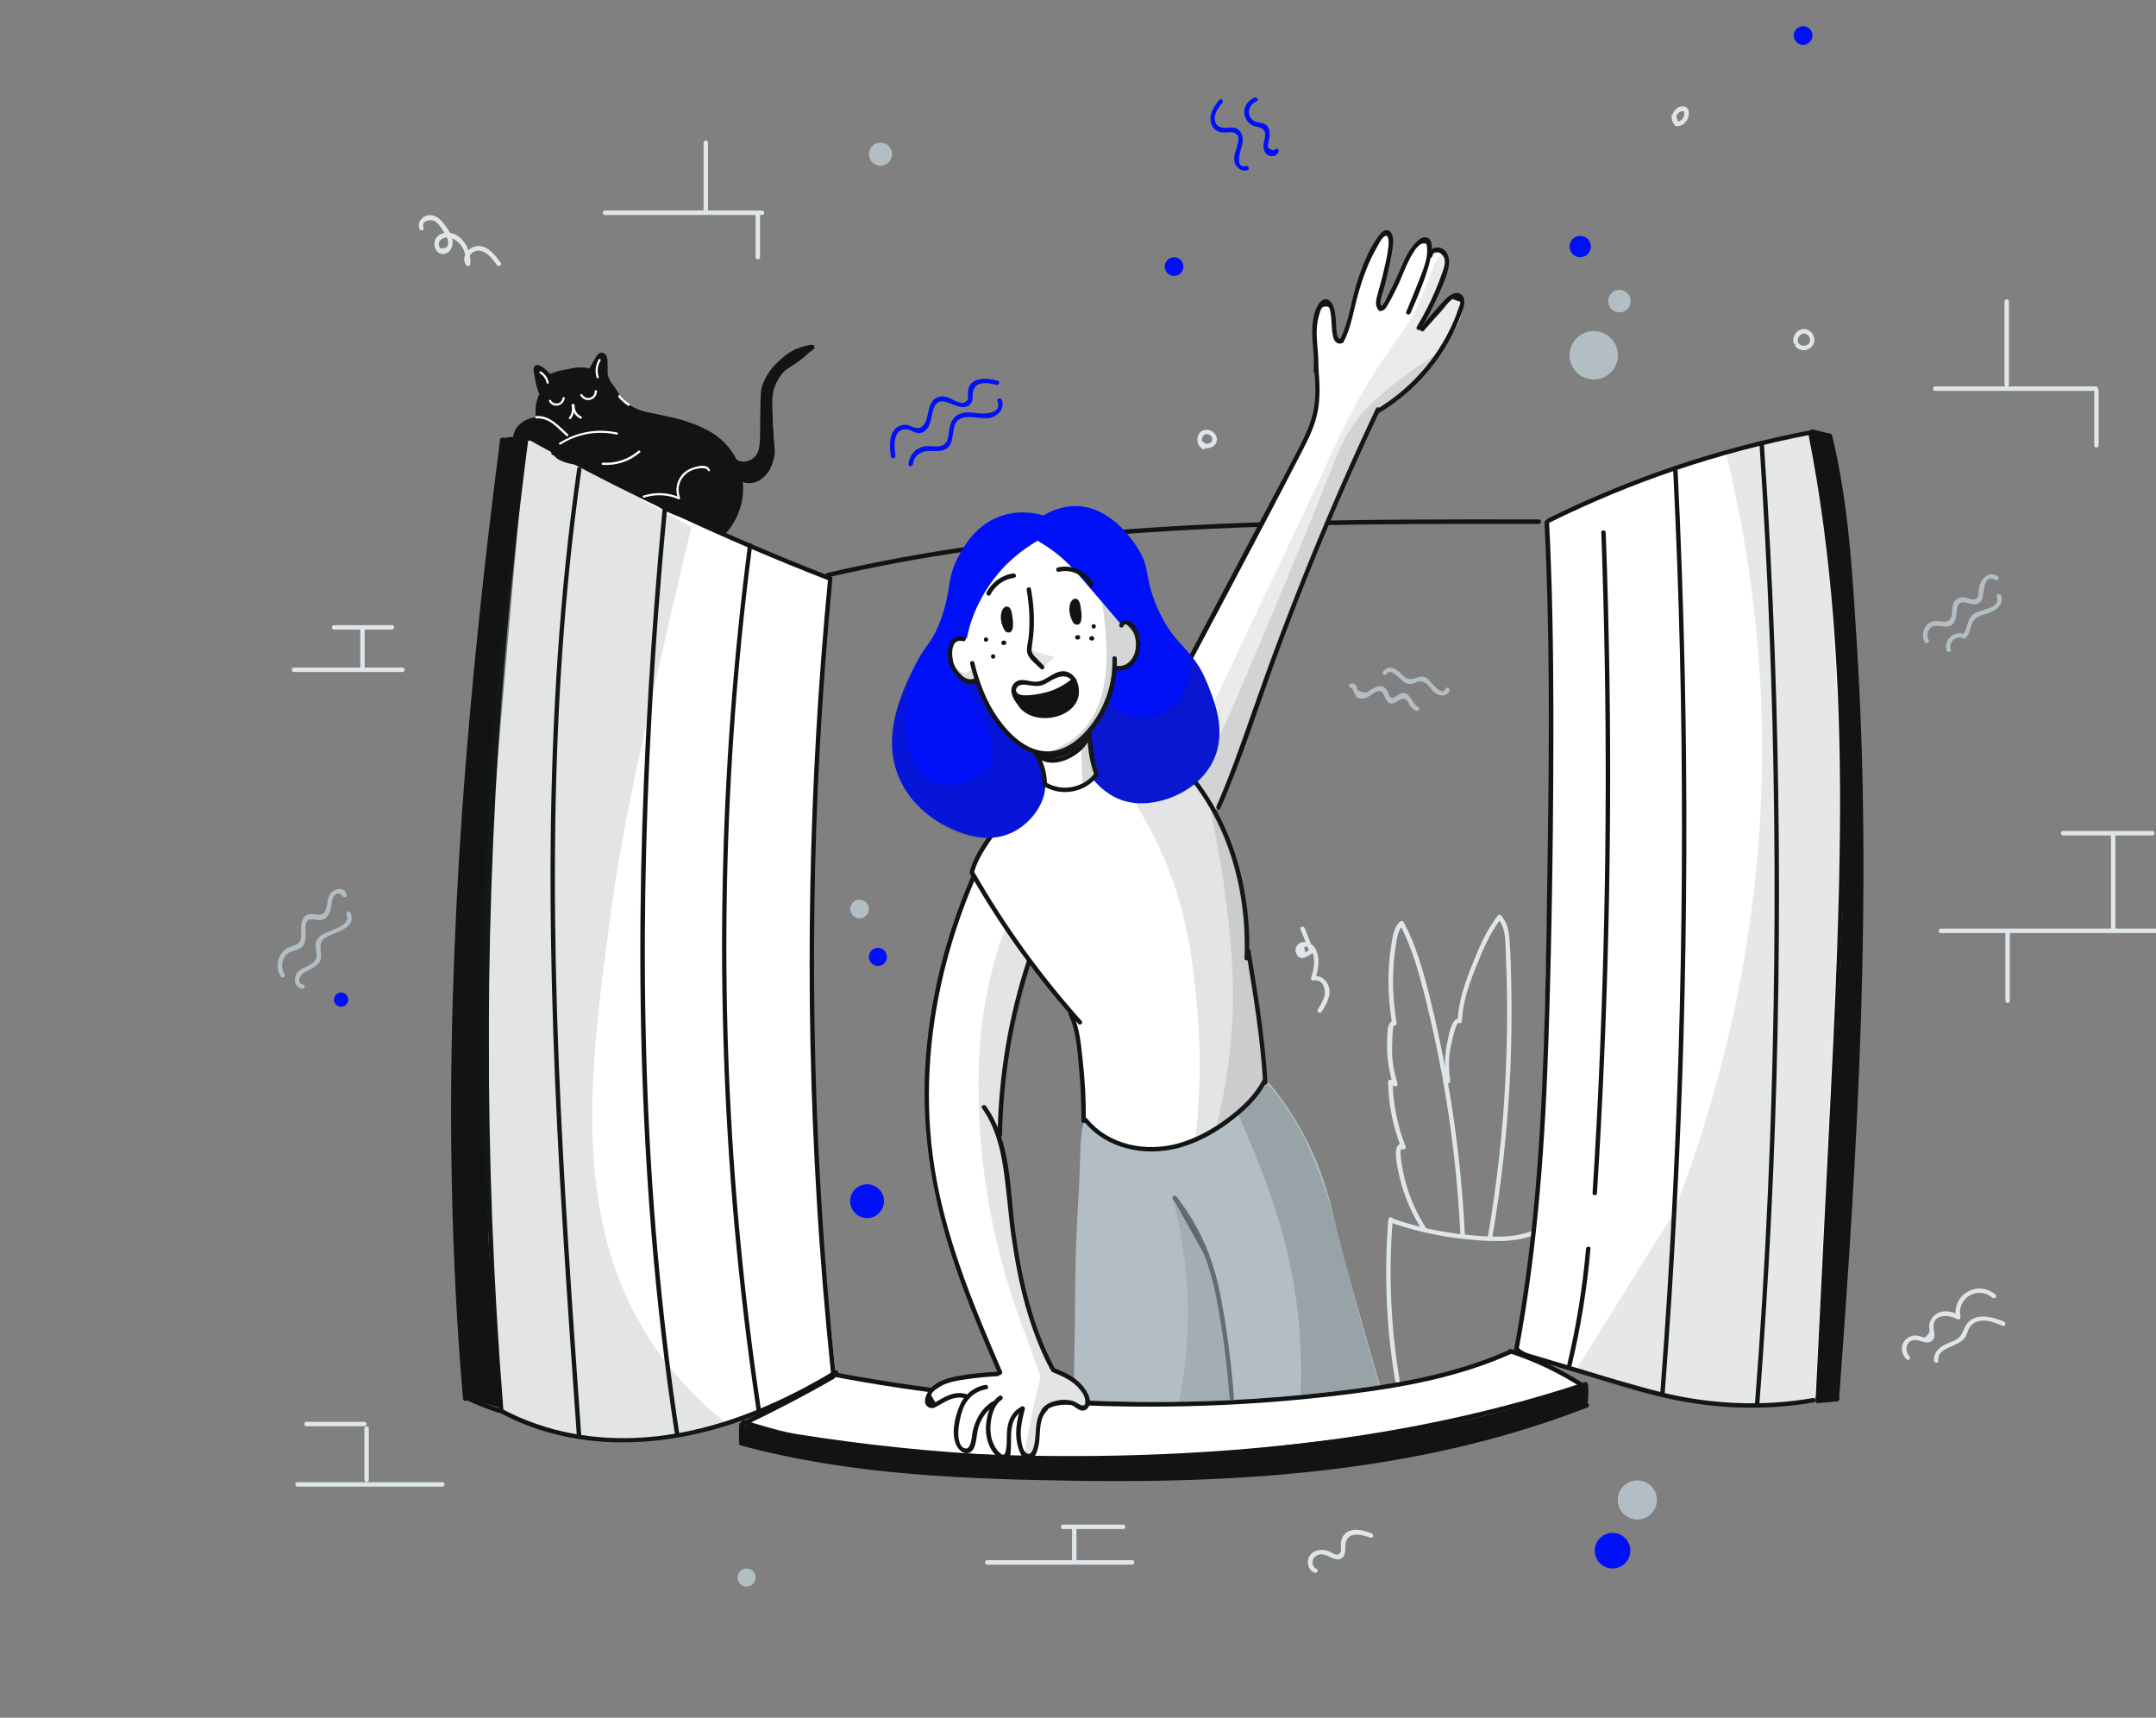 <svg width="418" height="333" viewBox="0 0 418 333" fill="none" xmlns="http://www.w3.org/2000/svg">
<rect x="0" y="0" width="418" height="333" fill="#808080" stroke="none"/>
<g clip-path="url(#clip0)">
<path d="M308.988 73.56C311.576 73.56 313.674 71.462 313.674 68.874C313.674 66.285 311.576 64.187 308.988 64.187C306.4 64.187 304.302 66.285 304.302 68.874C304.302 71.462 306.4 73.56 308.988 73.56Z" fill="#B2BEC3"/>
<path d="M313.962 60.565C315.168 60.565 316.147 59.587 316.147 58.38C316.147 57.173 315.168 56.195 313.962 56.195C312.755 56.195 311.777 57.173 311.777 58.38C311.777 59.587 312.755 60.565 313.962 60.565Z" fill="#B2BEC3"/>
<path d="M170.7 32.131C171.939 32.131 172.943 31.127 172.943 29.888C172.943 28.65 171.939 27.646 170.7 27.646C169.462 27.646 168.458 28.65 168.458 29.888C168.458 31.127 169.462 32.131 170.7 32.131Z" fill="#B2BEC3"/>
<path d="M317.44 294.59C319.536 294.59 321.235 292.891 321.235 290.795C321.235 288.699 319.536 287 317.44 287C315.344 287 313.645 288.699 313.645 290.795C313.645 292.891 315.344 294.59 317.44 294.59Z" fill="#B2BEC3"/>
<path d="M144.739 307.585C145.707 307.585 146.493 306.799 146.493 305.831C146.493 304.862 145.707 304.077 144.739 304.077C143.77 304.077 142.985 304.862 142.985 305.831C142.985 306.799 143.77 307.585 144.739 307.585Z" fill="#B2BEC3"/>
<path d="M166.646 178.037C167.647 178.037 168.458 177.226 168.458 176.226C168.458 175.226 167.647 174.415 166.646 174.415C165.646 174.415 164.835 175.226 164.835 176.226C164.835 177.226 165.646 178.037 166.646 178.037Z" fill="#B2BEC3"/>
<path d="M170.212 187.266C171.18 187.266 171.965 186.481 171.965 185.512C171.965 184.544 171.18 183.758 170.212 183.758C169.243 183.758 168.458 184.544 168.458 185.512C168.458 186.481 169.243 187.266 170.212 187.266Z" fill="#0010F7"/>
<path d="M168.113 236.141C169.923 236.141 171.39 234.673 171.39 232.863C171.39 231.053 169.923 229.586 168.113 229.586C166.302 229.586 164.835 231.053 164.835 232.863C164.835 234.673 166.302 236.141 168.113 236.141Z" fill="#0010F7"/>
<path d="M306.372 49.869C307.515 49.869 308.442 48.943 308.442 47.799C308.442 46.656 307.515 45.729 306.372 45.729C305.228 45.729 304.302 46.656 304.302 47.799C304.302 48.943 305.228 49.869 306.372 49.869Z" fill="#0010F7"/>
<path d="M227.625 53.492C228.626 53.492 229.437 52.681 229.437 51.681C229.437 50.681 228.626 49.87 227.625 49.87C226.625 49.87 225.814 50.681 225.814 51.681C225.814 52.681 226.625 53.492 227.625 53.492Z" fill="#0010F7"/>
<path d="M66.136 195.172C66.898 195.172 67.516 194.555 67.516 193.792C67.516 193.03 66.898 192.412 66.136 192.412C65.374 192.412 64.756 193.03 64.756 193.792C64.756 194.555 65.374 195.172 66.136 195.172Z" fill="#0010F7"/>
<path d="M312.639 304.077C314.544 304.077 316.089 302.533 316.089 300.627C316.089 298.722 314.544 297.177 312.639 297.177C310.734 297.177 309.189 298.722 309.189 300.627C309.189 302.533 310.734 304.077 312.639 304.077Z" fill="#0010F7"/>
<path d="M349.582 8.7C350.582 8.7 351.393 7.889 351.393 6.888C351.393 5.888 350.582 5.077 349.582 5.077C348.582 5.077 347.771 5.888 347.771 6.888C347.771 7.889 348.582 8.7 349.582 8.7Z" fill="#0010F7"/>
<path d="M173.604 88.308C173.316 86.526 173.058 82.961 175.904 83.248C176.939 83.363 177.514 84.283 178.664 83.881C180.82 83.133 180.331 80.344 181.223 78.734C182.689 76.147 185.535 79.913 187.72 78.677C188.439 78.275 188.611 77.527 188.583 76.751C188.525 73.847 191.084 74.048 193.183 74.623C193.729 74.767 193.959 73.933 193.413 73.79C191.285 73.215 187.749 73.013 187.663 76.09C187.634 76.837 188.036 77.585 186.944 78.044C186.599 78.188 186.024 78.016 185.708 77.93C184.96 77.7 184.299 77.182 183.523 76.981C182.516 76.693 181.539 76.894 180.849 77.7C179.986 78.734 180.015 80.143 179.613 81.351C179.181 82.644 178.348 83.392 176.939 82.76C176.364 82.501 175.846 82.271 175.185 82.357C172.224 82.76 172.368 86.353 172.741 88.538C172.856 89.085 173.69 88.855 173.604 88.308Z" fill="#0010F7"/>
<path d="M176.996 89.976C177.226 88.194 178.664 87.417 180.331 87.417C181.222 87.417 182.114 87.561 182.976 87.245C184.931 86.497 184.557 84.37 185.017 82.702C185.88 79.54 189.876 81.495 192.09 80.977C193.585 80.603 194.85 79.108 194.217 77.527C194.016 77.01 193.182 77.24 193.384 77.757C194.361 80.143 191.026 80.287 189.617 80.115C188.582 80 187.576 79.827 186.541 80.086C184.902 80.517 184.27 81.725 184.04 83.277C183.839 84.715 183.867 86.296 181.999 86.526C180.992 86.641 179.986 86.353 178.98 86.583C177.37 86.957 176.335 88.308 176.134 89.918C176.047 90.522 176.91 90.522 176.996 89.976Z" fill="#0010F7"/>
<path d="M236.393 19.366C235.387 20.631 234.323 22.184 234.812 23.88C235.214 25.26 236.307 25.777 237.629 25.691C238.406 25.634 239.211 25.432 239.843 26.122C240.332 26.64 240.016 27.732 239.872 28.307C239.642 29.199 239.211 30.061 239.297 31.01C239.441 32.304 240.476 33.31 241.798 33.022C242.344 32.907 242.114 32.074 241.568 32.189C239.067 32.764 240.792 28.595 240.907 27.589C240.993 26.755 240.849 25.835 240.217 25.231C239.584 24.627 238.808 24.685 238.003 24.771C236.738 24.915 235.559 24.512 235.502 22.989C235.473 21.839 236.278 20.804 236.968 19.941C237.371 19.567 236.738 18.935 236.393 19.366Z" fill="#0010F7"/>
<path d="M243.179 18.935C241.828 19.51 240.966 20.919 241.311 22.385C241.483 23.046 241.886 23.679 242.461 24.081C243.151 24.599 243.956 24.484 244.646 24.915C245.939 25.691 244.904 27.215 244.962 28.422C244.991 29.026 245.134 29.573 245.652 29.946C246.428 30.55 247.578 30.349 247.894 29.371C248.067 28.854 247.233 28.624 247.061 29.141C245.968 28.997 245.594 28.509 245.911 27.675C245.968 27.387 246.026 27.1 246.083 26.812C246.141 26.525 246.169 26.238 246.169 25.95C246.169 25.346 245.997 24.714 245.537 24.282C244.847 23.65 243.783 23.909 243.036 23.391C241.512 22.328 242.058 20.315 243.611 19.654C244.128 19.453 243.668 18.734 243.179 18.935Z" fill="#0010F7"/>
<path d="M55.182 188.876C54.521 187.841 54.521 186.576 55.182 185.512C55.844 184.477 56.764 184.448 57.827 184.046C59.294 183.442 59.322 181.918 59.236 180.538C59.207 180.05 59.179 179.532 59.322 179.043C59.696 177.893 60.674 178.21 61.565 178.353C62.082 178.44 62.571 178.353 63.002 178.066C63.549 177.692 63.894 177.031 64.066 176.398C64.21 175.881 64.239 175.335 64.354 174.817C64.411 174.443 64.526 174.098 64.699 173.782C65.159 173.063 65.705 173.006 66.366 173.638C66.51 174.185 67.344 173.955 67.2 173.408C66.682 171.54 64.382 172.373 63.807 173.696C63.549 174.3 63.52 174.961 63.376 175.593C63.29 175.967 63.232 176.37 63.031 176.715C62.6 177.491 61.795 177.347 61.047 177.261C60.156 177.175 59.466 177.088 58.891 177.922C58.23 178.871 58.402 179.992 58.402 181.085C58.431 182.407 58.144 182.925 56.85 183.356C56.332 183.528 55.901 183.615 55.441 183.96C53.774 185.138 53.342 187.582 54.435 189.278C54.722 189.767 55.47 189.336 55.182 188.876Z" fill="#B2BEC3"/>
<path d="M58.776 190.859C57.569 190.687 58.029 189.364 58.575 188.847C58.978 188.473 59.524 188.243 60.041 187.984C60.674 187.668 61.306 187.294 61.766 186.748C63.003 185.196 61.22 183.126 62.945 181.889C64.67 180.682 69.299 180.136 67.948 176.916C67.746 176.398 66.999 176.858 67.2 177.347C68.178 179.676 63.434 180.366 62.226 181.343C61.795 181.688 61.421 182.148 61.249 182.694C60.904 183.902 61.91 185.138 61.019 186.288C59.984 187.553 57.77 187.553 57.253 189.336C56.936 190.342 57.483 191.549 58.575 191.722C59.093 191.779 59.323 190.946 58.776 190.859Z" fill="#B2BEC3"/>
<path d="M373.933 124.045C373.559 123.384 373.617 122.665 374.019 122.032C374.652 121.112 375.399 121.313 376.377 121.4C377.038 121.457 377.642 121.601 378.274 121.227C379.396 120.537 379.223 119.1 379.424 118.007C379.884 115.448 382.098 117.777 383.593 116.972C384.139 116.685 384.341 116.138 384.456 115.563C384.657 114.442 384.714 111.107 386.871 112.458C387.331 112.746 387.791 111.998 387.302 111.711C385.376 110.532 383.823 112.487 383.651 114.298C383.536 115.333 383.651 116.34 382.271 116.196C381.782 116.138 381.293 115.88 380.804 115.822C380.028 115.736 379.338 115.966 378.907 116.656C378.418 117.461 378.591 118.467 378.389 119.33C377.958 121.285 376.291 120.192 374.939 120.422C373.128 120.738 372.294 122.923 373.157 124.447C373.444 124.965 374.192 124.534 373.933 124.045Z" fill="#B2BEC3"/>
<path d="M378.218 125.856C377.729 124.533 379.253 123.067 380.575 123.757C380.748 123.843 380.978 123.843 381.093 123.7C381.754 122.981 381.926 122.147 382.214 121.227C382.731 119.56 383.968 119.33 385.463 118.87C386.929 118.41 388.568 117.202 387.964 115.477C387.763 114.96 386.929 115.19 387.13 115.707C387.964 117.978 383.881 118.151 382.674 118.985C381.208 120.02 381.639 121.888 380.518 123.096C380.69 123.067 380.863 123.038 381.035 123.038C379.109 122.032 376.665 124.016 377.413 126.115C377.585 126.603 378.419 126.402 378.218 125.856Z" fill="#B2BEC3"/>
<path d="M262.096 133.389C262.153 133.389 262.786 134.941 263.045 135.142C263.447 135.459 263.936 135.487 264.425 135.401C265.287 135.257 265.833 134.625 266.581 134.222C268.191 133.302 268.191 134.884 268.823 135.775C269.542 136.839 270.318 136.321 271.152 135.804C271.698 135.459 272.216 135.229 272.705 135.717C272.963 135.976 273.136 136.407 273.337 136.724C273.653 137.184 273.998 137.557 274.516 137.787C275.005 138.017 275.465 137.27 274.947 137.04C273.768 136.522 273.625 134.567 272.216 134.366C271.555 134.28 271.267 134.654 270.75 134.941C270.117 135.315 269.743 135.574 269.341 134.855C269.168 134.567 269.14 134.165 268.938 133.877C268.018 132.354 266.581 133.187 265.431 133.935C265.23 134.079 265.028 134.222 264.798 134.337C264.31 134.194 263.792 134.05 263.303 133.906C263.102 133.705 263.102 133.216 262.93 132.957C262.642 132.555 262.355 132.44 261.895 132.526C261.32 132.641 261.55 133.475 262.096 133.389Z" fill="#B2BEC3"/>
<path d="M268.853 130.629C269.715 129.277 271.699 132.095 272.504 132.44C272.993 132.641 273.453 132.641 273.97 132.497C274.2 132.44 274.401 132.325 274.603 132.239C275.379 131.922 276.04 132.124 276.673 132.67C277.593 133.446 277.851 134.481 279.174 134.769C279.95 134.941 280.669 134.711 281.014 133.964C281.244 133.475 280.496 133.015 280.266 133.532C279.461 135.257 277.248 131.865 276.673 131.491C275.609 130.801 274.948 131.376 273.884 131.606C272.188 131.951 271.641 130.054 270.233 129.594C269.399 129.306 268.594 129.45 268.134 130.226C267.789 130.686 268.536 131.117 268.853 130.629Z" fill="#B2BEC3"/>
<path d="M376.292 180.883C391.558 180.883 406.824 180.883 422.119 180.883C422.666 180.883 422.666 180.021 422.119 180.021C406.853 180.021 391.587 180.021 376.292 180.021C375.746 180.021 375.746 180.883 376.292 180.883Z" fill="#DFE6E9"/>
<path d="M388.798 180.682C388.798 185.138 388.798 189.566 388.798 194.022C388.798 194.568 389.66 194.568 389.66 194.022C389.66 189.566 389.66 185.138 389.66 180.682C389.66 180.136 388.798 180.136 388.798 180.682Z" fill="#DFE6E9"/>
<path d="M410.131 180.251C410.131 174.041 410.131 167.831 410.131 161.621C410.131 161.075 409.268 161.075 409.268 161.621C409.268 167.831 409.268 174.041 409.268 180.251C409.268 180.826 410.131 180.826 410.131 180.251Z" fill="#DFE6E9"/>
<path d="M399.982 161.966C405.76 161.966 411.539 161.966 417.318 161.966C417.864 161.966 417.864 161.104 417.318 161.104C411.539 161.104 405.76 161.104 399.982 161.104C399.435 161.104 399.435 161.966 399.982 161.966Z" fill="#DFE6E9"/>
<path d="M388.625 58.437C388.625 63.813 388.625 69.19 388.625 74.537C388.625 75.084 389.487 75.084 389.487 74.537C389.487 69.161 389.487 63.785 389.487 58.437C389.487 57.891 388.625 57.891 388.625 58.437Z" fill="#DFE6E9"/>
<path d="M375.199 75.774C385.578 75.774 395.928 75.774 406.307 75.774C406.853 75.774 406.853 74.911 406.307 74.911C395.928 74.911 385.578 74.911 375.199 74.911C374.624 74.911 374.624 75.774 375.199 75.774Z" fill="#DFE6E9"/>
<path d="M406.019 75.659C406.019 79.224 406.019 82.789 406.019 86.354C406.019 86.9 406.881 86.9 406.881 86.354C406.881 82.789 406.881 79.224 406.881 75.659C406.881 75.113 406.019 75.113 406.019 75.659Z" fill="#DFE6E9"/>
<path d="M117.283 41.676C127.432 41.676 137.609 41.676 147.758 41.676C148.304 41.676 148.304 40.813 147.758 40.813C137.609 40.813 127.432 40.813 117.283 40.813C116.737 40.813 116.708 41.676 117.283 41.676Z" fill="#DFE6E9"/>
<path d="M146.493 41.59C146.493 44.35 146.493 47.11 146.493 49.87C146.493 50.416 147.356 50.416 147.356 49.87C147.356 47.11 147.356 44.35 147.356 41.59C147.356 41.015 146.493 41.015 146.493 41.59Z" fill="#DFE6E9"/>
<path d="M137.264 40.9C137.264 36.473 137.264 32.074 137.264 27.646C137.264 27.1 136.402 27.1 136.402 27.646C136.402 32.074 136.402 36.473 136.402 40.9C136.402 41.475 137.264 41.475 137.264 40.9Z" fill="#DFE6E9"/>
<path d="M56.994 130.283C64.009 130.283 71.024 130.283 78.039 130.283C78.585 130.283 78.585 129.421 78.039 129.421C71.024 129.421 64.009 129.421 56.994 129.421C56.448 129.421 56.448 130.283 56.994 130.283Z" fill="#DFE6E9"/>
<path d="M69.845 121.63C69.845 124.217 69.845 126.805 69.845 129.392C69.845 129.939 70.708 129.939 70.708 129.392C70.708 126.805 70.708 124.217 70.708 121.63C70.708 121.084 69.845 121.084 69.845 121.63Z" fill="#DFE6E9"/>
<path d="M64.785 122.061C68.523 122.061 72.26 122.061 75.998 122.061C76.544 122.061 76.544 121.199 75.998 121.199C72.26 121.199 68.523 121.199 64.785 121.199C64.21 121.199 64.21 122.061 64.785 122.061Z" fill="#DFE6E9"/>
<path d="M191.4 303.33C200.772 303.33 210.145 303.33 219.517 303.33C220.064 303.33 220.064 302.468 219.517 302.468C210.145 302.468 200.772 302.468 191.4 302.468C190.825 302.468 190.825 303.33 191.4 303.33Z" fill="#DFE6E9"/>
<path d="M208.708 302.467C208.708 300.455 208.708 298.442 208.708 296.401C208.708 295.855 207.845 295.855 207.845 296.401C207.845 298.413 207.845 300.426 207.845 302.467C207.845 303.042 208.708 303.042 208.708 302.467Z" fill="#DFE6E9"/>
<path d="M206.092 296.43C209.973 296.43 213.883 296.43 217.764 296.43C218.311 296.43 218.311 295.568 217.764 295.568C213.883 295.568 209.973 295.568 206.092 295.568C205.546 295.568 205.546 296.43 206.092 296.43Z" fill="#DFE6E9"/>
<path d="M57.655 288.207C67.027 288.207 76.4 288.207 85.772 288.207C86.319 288.207 86.319 287.345 85.772 287.345C76.4 287.345 67.027 287.345 57.655 287.345C57.109 287.345 57.109 288.207 57.655 288.207Z" fill="#DFE6E9"/>
<path d="M70.65 276.937C70.65 280.244 70.65 283.579 70.65 286.885C70.65 287.431 71.512 287.431 71.512 286.885C71.512 283.579 71.512 280.244 71.512 276.937C71.512 276.391 70.65 276.391 70.65 276.937Z" fill="#DFE6E9"/>
<path d="M70.65 275.644C66.913 275.644 63.146 275.644 59.409 275.644C58.863 275.644 58.863 276.506 59.409 276.506C63.146 276.506 66.913 276.506 70.65 276.506C71.196 276.506 71.196 275.644 70.65 275.644Z" fill="#DFE6E9"/>
<path d="M370.197 262.907C369.248 261.958 369.478 260.118 370.944 259.802C371.72 259.63 372.468 260.118 373.215 260.205C373.79 260.291 374.394 260.233 374.768 259.716C375.343 258.968 374.883 258.106 374.854 257.272C374.797 254.656 377.902 254.828 379.454 255.748C379.799 255.95 380.173 255.605 380.087 255.26C379.339 251.666 383.45 249.193 386.268 251.58C386.699 251.925 387.303 251.321 386.872 250.976C383.393 248.043 378.304 251.033 379.253 255.518C379.454 255.346 379.684 255.202 379.885 255.03C378.563 254.225 376.867 253.822 375.458 254.713C374.94 255.03 374.48 255.518 374.25 256.093C374.078 256.496 373.992 256.87 374.02 257.301C374.049 258.077 374.308 258.02 373.733 258.767C373.1 259.601 373.043 259.227 372.152 259.026C371.835 258.94 371.548 258.882 371.203 258.911C370.484 258.94 369.823 259.285 369.363 259.802C368.357 260.923 368.615 262.505 369.622 263.511C369.995 263.913 370.599 263.31 370.197 262.907Z" fill="#DFE6E9"/>
<path d="M375.802 263.77C375.486 261.154 379.77 261.125 380.977 259.314C381.294 258.854 381.409 258.336 381.61 257.847C381.984 256.956 382.645 256.381 383.622 256.122C385.204 255.72 386.842 256.439 388.28 257.042C388.797 257.244 389.027 256.41 388.51 256.209C385.865 255.116 382.3 254.282 380.834 257.502C380.316 258.652 380.144 259.285 378.936 259.889C378.217 260.234 377.47 260.435 376.78 260.837C375.687 261.47 374.825 262.447 374.969 263.77C375.026 264.316 375.889 264.316 375.802 263.77Z" fill="#DFE6E9"/>
<path d="M252.149 180.165C252.724 181.602 253.299 183.068 253.874 184.506C253.931 184.333 254.018 184.19 254.075 184.017C253.759 184.218 253.443 184.42 253.126 184.65C252.638 183.5 252.839 183.212 253.759 183.73C254.305 184.075 254.564 184.822 254.679 185.426C254.938 186.806 254.65 188.243 254.19 189.566C254.075 189.911 254.42 190.141 254.708 190.083C256.433 189.738 257.123 191.808 256.778 193.102C256.519 194.051 256.001 194.885 255.484 195.718C255.196 196.178 255.944 196.61 256.231 196.15C257.151 194.712 258.215 192.93 257.583 191.147C257.094 189.825 255.886 188.991 254.478 189.25C254.65 189.422 254.823 189.595 254.995 189.767C255.57 188.1 255.944 186.001 255.225 184.305C254.736 183.183 253.615 182.321 252.35 182.695C251.373 182.982 250.884 183.96 251.344 184.909C252.12 186.49 253.471 185.426 254.478 184.765C254.621 184.679 254.736 184.448 254.679 184.276C254.104 182.839 253.529 181.372 252.954 179.935C252.781 179.446 251.948 179.647 252.149 180.165Z" fill="#DFE6E9"/>
<path d="M82.122 44.149C81.576 42.769 83.416 42.395 84.278 42.884C84.939 43.258 85.371 43.919 85.773 44.523C86.147 45.069 86.549 45.672 86.751 46.305C86.981 46.851 86.952 47.369 86.665 47.886C85.658 48.346 85.141 48.231 85.112 47.57C84.853 46.621 85.859 45.989 86.722 46.017C87.613 46.046 88.447 46.564 89.051 47.196C90.086 48.289 90.46 49.726 90.316 51.193C90.575 51.106 90.862 51.049 91.121 50.962C90.546 50.129 91.092 49.237 91.868 48.806C92.529 48.461 93.277 48.547 93.909 48.892C94.945 49.439 95.663 50.445 96.325 51.365C96.641 51.825 97.388 51.394 97.072 50.934C95.98 49.41 94.341 47.282 92.184 47.771C90.603 48.116 89.338 49.956 90.373 51.394C90.632 51.767 91.121 51.595 91.178 51.164C91.437 48.432 89.424 44.695 86.204 45.155C85.055 45.328 84.221 46.133 84.221 47.311C84.221 48.231 84.796 49.18 85.773 49.237C86.923 49.324 87.7 48.203 87.757 47.167C87.843 45.73 86.722 44.178 85.859 43.114C85.055 42.165 83.876 41.36 82.611 41.849C81.576 42.222 80.886 43.258 81.317 44.321C81.49 44.896 82.323 44.666 82.122 44.149Z" fill="#DFE6E9"/>
<path d="M233.577 86.325C232.369 85.606 233.232 83.479 234.583 84.37C235.877 85.233 234.152 86.699 233.318 85.693C232.973 85.261 232.369 85.865 232.714 86.296C233.375 87.101 234.64 87.044 235.388 86.383C236.25 85.606 236.02 84.341 235.129 83.709C234.238 83.076 232.944 83.191 232.398 84.226C231.852 85.204 232.225 86.526 233.174 87.073C233.605 87.331 234.037 86.613 233.577 86.325Z" fill="#DFE6E9"/>
<path d="M325.174 23.449C324.542 22.557 325.634 21.206 326.641 21.609C326.554 21.551 326.468 21.465 326.382 21.407C326.928 22.356 326.123 23.65 325.059 23.592C325.203 23.707 325.347 23.794 325.462 23.909C325.289 23.42 325.088 22.902 324.916 22.414C324.714 21.896 323.881 22.126 324.082 22.644C324.254 23.132 324.456 23.65 324.628 24.139C324.686 24.34 324.829 24.455 325.031 24.455C325.951 24.512 326.756 23.937 327.158 23.132C327.474 22.5 327.647 21.177 326.871 20.775C325.174 19.941 323.421 22.471 324.427 23.88C324.743 24.34 325.491 23.909 325.174 23.449Z" fill="#DFE6E9"/>
<path d="M348.577 66.2C348.433 65.538 348.922 64.82 349.583 64.676C350.187 64.561 350.733 65.05 350.877 65.596C351.251 66.89 349.554 67.493 348.749 66.602C348.376 66.2 347.772 66.803 348.146 67.206C349.641 68.874 352.516 67.235 351.596 65.107C351.193 64.159 350.187 63.555 349.181 63.871C348.117 64.216 347.484 65.337 347.714 66.43C347.887 66.976 348.721 66.746 348.577 66.2Z" fill="#DFE6E9"/>
<path d="M255.254 304.164C254.161 303.646 254.248 302.151 255.254 301.576C256.231 301.03 257.151 301.519 258.043 301.921C258.79 302.266 259.653 302.583 260.314 301.921C260.918 301.346 260.803 300.455 260.831 299.708C260.946 296.804 263.764 297.379 265.69 298.098C266.208 298.299 266.438 297.465 265.92 297.264C264.224 296.603 261.866 295.97 260.515 297.638C260.113 298.127 259.998 298.702 259.969 299.305C259.94 299.708 260.113 300.599 259.883 300.973C259.25 301.921 258.388 301.059 257.726 300.771C256.461 300.225 254.65 300.369 253.874 301.691C253.213 302.813 253.615 304.336 254.794 304.883C255.311 305.141 255.743 304.394 255.254 304.164Z" fill="#DFE6E9"/>
<path d="M269.168 236.399C268.306 246.95 268.766 257.53 270.548 267.967C270.634 268.513 271.468 268.283 271.382 267.737C269.628 257.387 269.168 246.864 270.031 236.399C270.088 235.853 269.226 235.853 269.168 236.399Z" fill="#DFE6E9"/>
<path d="M269.743 237.06C274.228 238.613 278.857 239.648 283.572 240.165C288 240.625 293.088 241.114 297.343 239.447C297.861 239.245 297.631 238.412 297.113 238.613C292.973 240.252 287.942 239.763 283.572 239.303C278.943 238.814 274.372 237.75 269.973 236.227C269.427 236.025 269.226 236.859 269.743 237.06Z" fill="#DFE6E9"/>
<path d="M276.586 238.24C275.091 235.911 273.854 233.438 272.992 230.793C272.589 229.528 272.244 228.263 271.986 226.97C271.842 226.193 271.698 225.417 271.612 224.641C271.612 224.555 271.296 222.513 271.899 222.801C272.187 222.945 272.676 222.686 272.532 222.312C270.951 218.316 270.088 214.118 270.002 209.806C269.858 209.95 269.714 210.093 269.571 210.237C269.801 210.323 270.002 210.41 270.232 210.496C270.519 210.841 271.066 210.467 270.951 210.065C270.376 208.225 270.002 206.327 269.887 204.372C269.858 203.912 269.944 198.737 270.261 198.823C270.606 198.91 270.836 198.593 270.778 198.306C270.232 195.057 269.973 191.751 270.117 188.473C270.174 186.835 270.318 185.225 270.577 183.615C270.807 182.148 270.922 180.366 272.072 179.302C271.842 179.273 271.612 179.245 271.382 179.216C273.797 183.758 275.148 188.732 276.384 193.677C277.592 198.536 278.656 203.452 279.576 208.397C281.444 218.603 282.623 228.925 283.141 239.303C283.169 239.85 284.032 239.85 284.003 239.303C283.486 228.867 282.307 218.46 280.409 208.167C279.461 203.05 278.368 197.961 277.103 192.901C275.867 188.042 274.516 183.212 272.129 178.756C271.986 178.497 271.641 178.497 271.439 178.67C270.462 179.561 270.174 180.74 269.944 181.976C269.628 183.73 269.398 185.541 269.283 187.323C269.053 191.061 269.283 194.798 269.916 198.507C270.088 198.335 270.261 198.162 270.433 197.99C268.766 197.53 268.967 201.123 268.938 201.928C268.823 204.746 269.254 207.563 270.088 210.266C270.318 210.122 270.577 209.978 270.807 209.835C270.433 209.403 270.117 209.26 269.542 209.317C269.312 209.346 269.111 209.49 269.111 209.748C269.197 214.118 270.059 218.402 271.669 222.485C271.871 222.312 272.101 222.168 272.302 221.996C269.427 220.616 271.094 227.113 271.324 228.091C272.187 231.828 273.739 235.393 275.809 238.613C276.154 239.131 276.902 238.7 276.586 238.24Z" fill="#DFE6E9"/>
<path d="M281.157 209.518C280.898 207.678 280.84 205.809 281.07 203.969C281.128 203.509 282.22 198.104 282.767 198.334C283.054 198.478 283.399 198.306 283.428 197.961C283.6 194.281 284.751 191.003 286.102 187.611C287.453 184.247 288.776 180.998 291.018 178.094C290.817 178.094 290.616 178.094 290.414 178.094C292.053 179.963 291.852 182.809 291.938 185.138C292.053 187.754 292.139 190.371 292.168 192.987C292.226 198.133 292.139 203.279 291.909 208.426C291.421 218.948 290.242 229.442 288.459 239.821C288.373 240.367 289.207 240.597 289.293 240.051C291.162 229.241 292.341 218.287 292.829 207.304C293.059 201.784 293.117 196.264 293.002 190.744C292.944 187.984 292.887 185.224 292.686 182.464C292.571 180.653 292.283 178.871 291.018 177.462C290.874 177.289 290.558 177.289 290.414 177.462C288.201 180.337 286.821 183.499 285.498 186.863C284.032 190.486 282.795 193.993 282.594 197.961C282.824 197.846 283.025 197.702 283.255 197.587C281.502 196.811 280.927 200.548 280.697 201.554C280.064 204.257 280.007 206.988 280.409 209.719C280.38 210.294 281.214 210.064 281.157 209.518Z" fill="#DFE6E9"/>
<path d="M270.951 268.685C279.95 271.589 289.696 271.445 298.609 268.283C299.126 268.11 298.896 267.277 298.379 267.449C289.61 270.554 280.036 270.698 271.181 267.852C270.635 267.679 270.405 268.513 270.951 268.685Z" fill="#DFE6E9"/>
<path d="M297.228 239.159C297.573 243.817 297.947 248.474 298.263 253.132C298.58 257.876 298.695 262.677 297.918 267.392C297.832 267.938 298.666 268.168 298.752 267.622C299.528 262.993 299.471 258.336 299.155 253.678C298.838 248.848 298.465 243.989 298.091 239.159C298.062 238.613 297.2 238.613 297.228 239.159Z" fill="#DFE6E9"/>
<path d="M143.79 276.075C149.655 272.941 155.548 269.808 161.413 266.674C164.173 267.134 167.968 267.738 172.511 268.37C181.596 269.635 196.23 271.676 214.745 272.223C233.26 272.769 247.146 271.59 252.436 271.073C265.172 269.865 272.877 268.226 279.173 266.53C284.895 264.978 289.61 263.281 292.973 261.988C295.733 262.908 298.81 264.144 302.087 265.84C303.956 266.818 305.681 267.824 307.205 268.83C301.8 270.383 294.526 272.366 285.872 274.379C267.645 278.634 253.672 280.646 250.74 281.077C233.978 283.464 210.087 286.827 180.043 283.349C170.7 282.227 158.251 280.186 143.79 276.075Z" fill="white"/>
<path d="M143.473 276.104C143.617 277.312 143.789 278.49 143.933 279.698C146.089 280.302 149.252 281.164 153.162 282.027C160.637 283.694 168.227 284.844 178.146 285.62C214.773 288.495 244.041 285.937 244.041 285.937C258.674 284.643 272.877 283.32 291.219 277.973C298.119 275.96 303.754 273.919 307.779 272.338C307.463 270.987 307.147 269.635 306.831 268.284C305.709 268.744 304.042 269.405 302.001 270.153C288.143 275.213 276.729 276.88 266.552 278.117C244.184 280.877 233.001 282.228 216.584 282.487C197.897 282.803 172.827 281.682 143.473 276.104Z" fill="#111314"/>
<path d="M143.273 276.65C143.273 277.57 143.273 278.49 143.273 279.41C143.273 279.956 144.135 279.956 144.135 279.41C144.135 278.49 144.135 277.57 144.135 276.65C144.135 276.075 143.273 276.075 143.273 276.65Z" fill="#111314"/>
<path d="M143.589 280.216C165.065 286.023 187.49 286.771 209.599 287.087C230.845 287.374 252.235 286.454 273.165 282.573C284.953 280.388 296.568 277.197 307.78 272.856C308.298 272.654 308.068 271.821 307.55 272.022C287.77 279.698 266.754 283.608 245.623 285.247C224.319 286.886 202.814 286.512 181.51 285.218C168.774 284.413 156.153 282.746 143.819 279.411C143.273 279.238 143.043 280.072 143.589 280.216Z" fill="#111314"/>
<path d="M307.78 272.252C307.952 271.044 308.01 269.808 307.895 268.601C307.837 268.054 306.974 268.054 307.032 268.601C307.118 269.751 307.118 270.901 306.946 272.022C306.86 272.539 307.693 272.798 307.78 272.252Z" fill="#111314"/>
<path d="M143.962 276.564C150 273.689 155.922 270.613 161.73 267.278C162.219 266.99 161.787 266.272 161.299 266.53C155.491 269.837 149.569 272.942 143.531 275.817C143.014 276.047 143.445 276.794 143.962 276.564Z" fill="#111314"/>
<path d="M161.5 266.875C195.798 273.401 231.448 274.609 266.035 269.664C275.235 268.341 284.377 266.3 292.887 262.505C293.405 262.275 292.945 261.528 292.456 261.758C284.808 265.15 276.643 267.134 268.392 268.428C259.997 269.75 251.516 270.555 243.035 271.101C225.813 272.194 208.506 271.906 191.342 270.268C181.395 269.319 171.533 267.881 161.73 266.041C161.183 265.955 160.953 266.789 161.5 266.875Z" fill="#111314"/>
<path d="M292.716 262.362C297.833 264.029 302.635 266.358 307.12 269.319C307.58 269.635 308.011 268.888 307.551 268.572C303.008 265.582 298.121 263.224 292.946 261.528C292.399 261.355 292.169 262.189 292.716 262.362Z" fill="#111314"/>
<path d="M144.021 276.104C154.169 279.525 164.749 281.135 175.387 281.998C186.168 282.861 197.036 283.119 207.846 283.119C229.322 283.119 250.856 281.653 272.016 277.8C284.033 275.615 295.936 272.654 307.522 268.773C308.039 268.6 307.809 267.767 307.292 267.939C286.908 274.724 265.719 278.692 244.329 280.647C223.054 282.602 201.549 282.717 180.217 281.452C168.027 280.704 155.808 279.18 144.193 275.27C143.733 275.098 143.503 275.932 144.021 276.104Z" fill="#111314"/>
<path d="M160.58 111.913C195.712 103.777 231.88 101.994 267.817 101.649C277.995 101.534 288.172 101.563 298.35 101.563C298.896 101.563 298.896 100.7 298.35 100.7C262.297 100.643 226.072 100.614 190.278 105.588C180.216 106.997 170.24 108.779 160.35 111.079C159.803 111.223 160.033 112.057 160.58 111.913Z" fill="#111314"/>
<path d="M300.132 100.786C300.506 114.155 300.736 129.651 300.65 146.873C300.592 156.878 300.506 152.105 299.615 193.735C299.097 217.713 298.953 226.74 297.257 240.598C296.165 249.625 294.842 257.043 293.865 262.074C301.282 264.144 308.355 266.099 314.565 267.824C324.167 270.498 326.726 271.216 330.55 271.763C336.472 272.568 343.688 272.683 352.026 270.986C355.102 245.801 356.798 224.325 357.776 207.88C361.283 150.093 358.006 123.47 356.741 114.126C355.016 101.534 352.888 91.184 351.25 84.025C345.097 85.204 340.095 86.469 336.587 87.418C324.541 90.724 314.996 94.605 307.003 97.882C304.042 99.119 301.656 100.125 300.132 100.786Z" fill="white"/>
<path d="M101.93 84.543C101.7 87.015 101.441 90.063 101.211 92.708C96.439 147.131 94.052 174.358 93.276 191.866C92.471 210.669 92.414 237.924 96.41 271.82C96.726 272.51 97.301 273.459 98.336 274.235C99.687 275.241 100.924 275.213 103.367 275.903C105.294 276.449 106.3 276.995 107.22 277.34C109.865 278.375 115.787 279.554 123.32 279.266C134.13 278.835 142.439 275.529 148.534 273.028C154.255 270.699 158.826 268.198 161.989 266.3C160.206 250.286 158.884 233.381 158.136 215.643C156.612 177.923 158.136 143.279 161.27 112.401C159.947 111.884 158.021 111.165 155.75 110.245C151.84 108.664 142.467 104.84 125.965 96.79C119.439 93.628 111.274 89.516 101.93 84.543Z" fill="white"/>
<path d="M351.077 83.91C351.422 85.808 351.882 88.424 352.4 91.558C353.118 96.014 354.728 106.565 355.907 120.423C357.115 134.855 357.402 147.275 357.431 157.165C357.517 177.233 356.77 191.953 354.815 226.28C354.211 236.975 353.32 252.644 352.198 271.763C353.377 271.677 354.527 271.619 355.706 271.533C356.281 266.76 357.057 259.659 357.661 250.977C358.121 244.709 358.322 240.138 358.523 235.222C359.53 212.682 359.702 212.94 360.047 203.74C360.737 185.599 360.593 171.655 360.478 159.12C360.392 150.467 360.133 142.273 359.616 125.885C359.242 114.73 358.868 104.84 356.338 91.989C355.677 88.712 355.045 85.98 354.585 84.112C353.406 84.054 352.256 83.997 351.077 83.91Z" fill="#111314"/>
<path d="M97.532 85.06C97.33 86.067 97.014 87.619 96.698 89.517C95.778 95.008 95.548 99.148 95.462 100.499C94.829 110.274 93.564 115.047 91.724 136.753C91.379 140.72 91.12 144.199 90.603 151.185C89.539 165.445 89.022 172.575 88.648 180.625C88.246 189.624 88.188 195.978 88.102 208.685C88.016 219.668 87.958 227.603 88.246 237.982C88.475 246.262 88.936 257.503 90.057 270.9C92.385 271.59 94.685 272.28 97.014 272.97C96.985 271.677 96.899 269.348 96.727 266.444C96.037 253.535 94.915 248.303 94.657 237.55C94.57 234.244 94.628 232.059 94.657 228.925C94.973 206.443 94.599 196.179 94.8 181.574C95.145 157.74 96.755 139.11 98.135 123.24C99.429 108.233 100.895 95.382 102.16 85.319C100.579 85.233 99.055 85.147 97.532 85.06Z" fill="#111314"/>
<path d="M299.443 101.276C300.507 122.378 300.363 143.538 300.075 164.641C299.759 185.283 299.615 205.983 298.034 226.597C297.143 238.327 295.734 250.028 293.549 261.614C293.434 262.161 294.268 262.391 294.383 261.844C298.207 241.576 299.615 220.962 300.248 200.377C300.909 179.361 301.197 158.287 301.168 137.242C301.139 125.253 300.938 113.264 300.334 101.276C300.277 100.729 299.414 100.729 299.443 101.276Z" fill="#111314"/>
<path d="M300.506 101.276C316.463 93.369 333.396 87.677 350.876 84.313C351.423 84.198 351.193 83.364 350.646 83.479C333.109 86.872 316.089 92.622 300.075 100.528C299.586 100.787 300.018 101.534 300.506 101.276Z" fill="#111314"/>
<path d="M350.589 84.054C355.333 107.945 356.77 132.354 356.741 156.677C356.684 180.999 355.246 205.264 354.068 229.558C353.378 243.559 352.688 257.532 351.998 271.533C351.969 272.079 352.831 272.079 352.86 271.533C354.096 246.75 355.39 221.968 356.511 197.157C357.604 172.834 358.294 148.454 356.655 124.16C355.735 110.619 354.096 97.135 351.451 83.853C351.308 83.278 350.474 83.508 350.589 84.054Z" fill="#111314"/>
<path d="M293.692 261.786C294.986 263.281 297.286 263.569 299.097 264.115C301.569 264.863 304.071 265.61 306.543 266.358C311.546 267.853 316.52 269.434 321.58 270.699C331.47 273.114 341.618 273.603 351.652 271.878C352.198 271.791 351.968 270.958 351.422 271.044C341.532 272.74 331.527 272.251 321.809 269.865C317.181 268.744 312.638 267.306 308.096 265.926C305.796 265.236 303.496 264.546 301.196 263.856C300.046 263.511 298.896 263.166 297.746 262.821C296.538 262.448 295.187 262.189 294.325 261.183C293.922 260.78 293.318 261.384 293.692 261.786Z" fill="#111314"/>
<path d="M351.164 84.083C352.228 84.342 353.291 84.6 354.384 84.859C354.93 85.003 355.16 84.169 354.614 84.025C353.55 83.767 352.486 83.508 351.394 83.249C350.848 83.134 350.618 83.968 351.164 84.083Z" fill="#111314"/>
<path d="M354.326 84.572C357.201 96.187 357.977 108.319 358.811 120.251C359.674 132.441 360.133 144.659 360.335 156.907C360.68 181.201 359.846 205.494 358.466 229.759C357.69 243.502 356.712 257.244 355.706 270.987C355.677 271.533 356.54 271.533 356.569 270.987C358.38 246.549 360.018 222.112 360.795 197.617C361.571 173.179 361.514 148.684 359.961 124.247C359.127 110.964 358.38 97.337 355.188 84.371C355.016 83.796 354.182 84.025 354.326 84.572Z" fill="#111314"/>
<path d="M352.457 272.022C353.722 271.907 354.958 271.792 356.223 271.677C356.77 271.619 356.77 270.757 356.223 270.814C354.958 270.929 353.722 271.044 352.457 271.159C351.911 271.217 351.911 272.08 352.457 272.022Z" fill="#111314"/>
<path d="M160.551 112.172C158.625 132.095 157.475 152.077 157.101 172.087C156.727 192.183 157.13 212.308 158.337 232.375C158.998 243.645 159.947 254.887 161.097 266.099C161.155 266.645 162.017 266.645 161.96 266.099C159.89 246.204 158.596 226.223 158.078 206.213C157.561 186.117 157.82 165.992 158.883 145.924C159.487 134.654 160.321 123.413 161.385 112.172C161.471 111.625 160.608 111.625 160.551 112.172Z" fill="#111314"/>
<path d="M102.477 85.233C121.136 95.611 140.513 104.696 160.408 112.43C160.926 112.631 161.156 111.798 160.638 111.596C140.801 103.891 121.509 94.835 102.908 84.485C102.419 84.198 101.988 84.945 102.477 85.233Z" fill="#111314"/>
<path d="M101.585 85.032C98.393 109.354 96.18 133.821 94.972 158.344C93.765 182.868 93.592 207.421 94.397 231.944C94.857 245.716 95.633 259.487 96.726 273.229C96.783 273.776 97.646 273.776 97.588 273.229C95.633 248.763 94.713 224.211 94.771 199.687C94.828 175.134 95.921 150.611 97.991 126.144C99.17 112.402 100.665 98.717 102.447 85.032C102.505 84.486 101.642 84.486 101.585 85.032Z" fill="#111314"/>
<path d="M96.698 273.776C112.712 282.487 131.888 280.618 148.16 273.718C153.048 271.648 157.763 269.147 162.305 266.416C162.765 266.128 162.334 265.381 161.874 265.668C146.723 274.839 128.955 281.251 111.044 277.916C106.185 277.024 101.47 275.386 97.129 273.028C96.669 272.769 96.209 273.517 96.698 273.776Z" fill="#111314"/>
<path d="M90.344 271.389C92.356 272.338 94.426 273.143 96.525 273.862C97.042 274.034 97.272 273.201 96.755 273.028C94.714 272.338 92.73 271.562 90.775 270.642C90.257 270.412 89.826 271.159 90.344 271.389Z" fill="#111314"/>
<path d="M96.956 85.233C93.851 109.325 91.264 133.475 89.567 157.712C87.9 181.833 87.095 206.012 87.612 230.19C87.9 243.875 88.59 257.56 89.769 271.188C89.826 271.734 90.689 271.734 90.631 271.188C88.561 247.009 87.957 222.744 88.532 198.479C89.079 174.3 90.746 150.15 93.132 126.058C94.484 112.43 96.065 98.803 97.819 85.204C97.905 84.687 97.043 84.687 96.956 85.233Z" fill="#111314"/>
<path d="M97.446 85.837C99.113 85.492 100.781 85.377 102.506 85.463C103.052 85.492 103.052 84.629 102.506 84.601C100.723 84.514 98.969 84.658 97.216 85.003C96.669 85.118 96.9 85.952 97.446 85.837Z" fill="#111314"/>
<path d="M310.454 103.23C311.661 136.58 311.604 169.959 310.224 203.309C309.85 212.653 309.361 221.968 308.758 231.311C308.729 231.858 309.591 231.858 309.62 231.311C311.719 198.019 312.524 164.64 312.035 131.261C311.891 121.918 311.661 112.574 311.316 103.23C311.288 102.684 310.425 102.684 310.454 103.23Z" fill="#111314"/>
<path d="M324.397 91.27C325.547 114.472 326.122 137.73 326.093 160.96C326.093 184.19 325.518 207.449 324.368 230.65C323.736 243.789 322.902 256.899 321.896 270.009C321.867 270.555 322.729 270.555 322.758 270.009C324.541 246.837 325.748 223.635 326.409 200.405C327.042 177.175 327.128 153.917 326.639 130.687C326.352 117.548 325.892 104.409 325.259 91.27C325.231 90.724 324.368 90.724 324.397 91.27Z" fill="#111314"/>
<path d="M341.13 86.153C342.74 110.274 343.718 134.453 343.976 158.66C344.235 182.954 343.833 207.219 342.74 231.484C342.136 245.083 341.303 258.682 340.239 272.252C340.21 272.798 341.073 272.798 341.101 272.252C342.941 248.13 344.149 223.952 344.638 199.773C345.126 175.508 344.954 151.214 344.091 126.92C343.603 113.322 342.913 99.723 341.993 86.124C341.964 85.578 341.101 85.578 341.13 86.153Z" fill="#111314"/>
<path d="M307.493 242.093C306.832 249.625 305.624 257.1 303.871 264.46C303.756 265.006 304.561 265.236 304.704 264.69C306.487 257.244 307.694 249.711 308.356 242.093C308.413 241.546 307.551 241.546 307.493 242.093Z" fill="#111314"/>
<path d="M111.906 90.839C108.456 114.96 106.989 139.34 106.759 163.692C106.558 188.187 107.564 212.653 109.059 237.09C109.893 250.919 110.871 264.719 111.848 278.548C111.877 279.094 112.739 279.094 112.711 278.548C110.986 254.197 109.261 229.845 108.312 205.465C107.363 181.143 107.219 156.763 108.628 132.44C109.433 118.612 110.756 104.783 112.711 91.069C112.826 90.552 111.992 90.293 111.906 90.839Z" fill="#111314"/>
<path d="M128.437 98.889C126.252 122.205 124.786 145.608 124.297 169.039C123.837 192.441 124.383 215.844 126.31 239.189C127.373 252.155 128.868 265.064 130.823 277.915C130.91 278.461 131.743 278.231 131.657 277.685C128.15 254.513 126.137 231.11 125.39 207.679C124.642 184.564 125.073 161.391 126.338 138.305C127.057 125.166 128.063 112.028 129.3 98.918C129.357 98.343 128.495 98.343 128.437 98.889Z" fill="#111314"/>
<path d="M144.998 105.76C142.181 127.524 140.542 149.431 140.111 171.368C139.679 193.304 140.427 215.269 142.353 237.119C143.446 249.309 144.883 261.441 146.694 273.545C146.781 274.091 147.614 273.861 147.528 273.315C144.279 251.638 142.209 229.816 141.318 207.938C140.427 186.116 140.743 164.238 142.209 142.416C143.043 130.169 144.251 117.921 145.832 105.731C145.947 105.214 145.084 105.214 144.998 105.76Z" fill="#111314"/>
<path opacity="0.12" d="M334.689 88.108C337.881 101.131 340.468 116.398 341.331 133.504C343.487 177.031 333.252 212.595 324.339 235.423C318.043 245.514 311.776 255.605 305.479 265.696C311.603 268.341 320.688 271.418 332.016 272.338C339.836 272.97 346.621 272.395 351.911 271.533C351.968 270.268 352.917 251.034 352.974 249.769C356.108 185.34 356.309 180.941 356.424 176.514C356.942 158.488 356.856 132.613 353.779 100.326C352.716 94.835 351.652 89.344 350.588 83.881C345.327 85.261 340.008 86.67 334.689 88.108Z" fill="#2D3436"/>
<path opacity="0.13" d="M134.044 102.167C133.296 105.3 132.175 109.987 130.853 115.708C124.988 141.238 120.675 160.012 118.375 177.29C114.293 207.737 110.354 237.234 127.144 261.442C132.031 268.485 137.379 273.229 140.944 276.047C137.494 277.398 133.21 278.634 128.208 279.238C114.293 280.877 103.138 276.363 97.675 273.66C95.605 254.599 94.168 234.187 93.708 212.595C92.673 164.813 96.554 121.86 102.476 84.917C112.97 90.667 123.493 96.417 134.044 102.167Z" fill="#2D3436"/>
<path d="M103.885 71.231C103.512 71.519 103.799 72.64 104.317 74.566C104.518 75.314 104.719 75.889 104.834 76.263C104.604 77.815 104.403 79.368 104.173 80.92C103.713 80.978 102.534 81.236 101.442 82.185C100.435 83.076 100.033 84.111 99.889 84.571C100.809 84.657 101.93 84.859 103.138 85.233C104.892 85.779 106.272 86.526 107.278 87.159C107.278 87.504 107.335 88.165 107.795 88.654C108.198 89.056 108.687 89.114 108.974 89.171C110.009 89.344 111.245 89.574 112.827 89.919C113.517 90.321 114.667 90.983 116.075 91.759C120.848 94.346 122.573 94.778 127.345 97.308C130.422 98.946 130.163 99.004 132.319 100.039C135.625 101.649 138.472 102.598 140.398 103.144C141.203 102.253 142.497 100.528 143.215 98.026C143.79 96.043 143.762 94.317 143.647 93.196C144.135 93.455 144.912 93.743 145.803 93.627C148.103 93.369 149.569 90.752 150.029 88.884C150.432 87.245 150.058 86.21 149.742 84.284C149.023 79.971 148.39 76.119 150.173 73.675C151.668 71.634 154.744 70.685 157.217 67.954C157.447 67.695 157.878 67.206 157.734 66.976C157.475 66.545 155.463 67.293 154.485 67.724C153.853 68.011 149.109 70.196 147.672 75.141C147.442 75.918 147.413 78.16 147.384 82.616C147.355 85.865 147.413 87.705 146.119 88.769C145.458 89.315 144.48 89.631 143.589 89.43C142.267 89.142 141.634 87.849 141.059 86.986C139.564 84.715 137.437 83.766 134.82 82.472C132.779 81.466 131.025 81.093 127.489 80.316C124.154 79.597 123.148 79.684 121.71 78.62C120.1 77.412 119.209 75.716 118.749 74.767C118.289 73.876 117.57 72.468 117.254 70.455C117.082 69.276 117.11 68.442 116.823 68.385C116.305 68.27 116.047 70.656 114.293 71.49C113.229 72.007 112.539 71.519 110.67 71.576C109.463 71.605 108.083 71.864 106.53 72.554C106.013 72.18 104.403 70.858 103.885 71.231Z" fill="#111314"/>
<path d="M104.748 80.69C104.145 75.946 108.457 71.634 113.23 72.122C117.743 72.582 120.733 78.074 120.59 82.185C120.561 82.731 121.423 82.731 121.452 82.185C121.596 77.642 118.203 71.662 113.23 71.26C107.997 70.829 103.225 75.457 103.886 80.69C103.972 81.207 104.835 81.236 104.748 80.69Z" fill="#111314"/>
<path d="M104.661 83.68C106.415 87.101 110.181 89.516 114.12 88.999C117.714 88.51 120.761 85.606 121.307 82.013C121.394 81.466 120.56 81.236 120.474 81.783C119.985 85.06 117.282 87.705 114.005 88.136C110.411 88.625 107.019 86.383 105.409 83.249C105.15 82.76 104.402 83.191 104.661 83.68Z" fill="#111314"/>
<path d="M107.767 87.849C107.681 86.757 110.786 86.296 111.562 86.124C112.971 85.808 114.408 85.635 115.846 85.635C118.519 85.635 121.078 86.325 123.349 87.734C123.809 88.022 124.269 87.274 123.781 86.987C120.848 85.175 117.427 84.543 114.034 84.859C112.252 85.031 110.498 85.405 108.802 85.98C107.882 86.296 106.789 86.699 106.876 87.849C106.933 88.395 107.824 88.395 107.767 87.849Z" fill="#111314"/>
<path d="M120.129 77.901C121.94 80.086 124.873 80.604 127.489 81.179C130.968 81.984 134.562 82.703 137.609 84.629C143.905 88.596 145.084 97.25 140.11 102.799C139.737 103.201 140.34 103.834 140.714 103.403C145.142 98.486 145.257 90.954 140.685 86.066C138.27 83.479 134.82 82.128 131.457 81.236C128.035 80.345 123.119 80.201 120.704 77.269C120.388 76.866 119.784 77.47 120.129 77.901Z" fill="#111314"/>
<path d="M140.253 92.938C138.816 91.04 136.286 90.379 134.072 91.299C131.341 92.42 131.197 95.784 131.513 98.343C131.571 98.889 132.433 98.889 132.376 98.343C132.117 96.33 132.088 93.225 134.158 92.219C135.941 91.328 138.27 91.788 139.477 93.398C139.822 93.829 140.57 93.398 140.253 92.938Z" fill="#111314"/>
<path d="M132.261 97.94C130.68 96.733 129.041 95.698 127 96.244C126.77 96.301 126.655 96.56 126.712 96.761C127.23 98.774 130.392 99.608 132.06 100.326C134.619 101.448 137.235 102.396 139.88 103.23C140.397 103.403 140.627 102.569 140.11 102.396C137.982 101.735 135.912 101.016 133.842 100.154C132.721 99.694 131.629 99.205 130.536 98.688C129.559 98.228 127.805 97.681 127.517 96.531C127.431 96.704 127.316 96.876 127.23 97.049C129.012 96.56 130.479 97.624 131.801 98.659C132.261 99.033 132.692 98.285 132.261 97.94Z" fill="#111314"/>
<path d="M106.99 87.763C108.112 89.603 110.383 89.919 112.367 90.206C115.299 90.638 118.232 90.638 121.164 90.321C121.711 90.264 121.711 89.401 121.164 89.459C118.807 89.718 116.449 89.775 114.092 89.545C112.108 89.344 108.917 89.229 107.709 87.331C107.45 86.843 106.703 87.274 106.99 87.763Z" fill="#111314"/>
<path d="M100.291 84.83C100.665 82.818 102.419 81.783 104.374 81.697C104.23 81.582 104.086 81.495 103.971 81.38C104.115 82.07 104.316 82.731 104.604 83.364C104.805 83.882 105.639 83.651 105.438 83.134C105.179 82.473 104.978 81.84 104.805 81.15C104.776 80.978 104.575 80.834 104.403 80.834C102.103 80.949 99.918 82.214 99.487 84.6C99.371 85.147 100.205 85.376 100.291 84.83Z" fill="#111314"/>
<path d="M105.294 75.918C104.863 74.681 104.547 73.388 104.432 72.065C104.432 71.95 104.403 71.835 104.403 71.72C104.374 71.461 104.403 71.49 104.518 71.806C104.777 71.979 105.035 72.18 105.294 72.381C105.725 72.755 106.128 73.157 106.473 73.589C106.847 74.02 107.45 73.388 107.077 72.985C106.588 72.41 104.547 70.052 103.684 70.972C103.253 71.433 103.569 72.496 103.655 73.014C103.799 74.078 104.087 75.141 104.432 76.147C104.662 76.665 105.495 76.464 105.294 75.918Z" fill="#111314"/>
<path d="M115.011 71.893C115.27 71.433 115.529 70.973 115.817 70.513C115.932 70.311 116.047 70.139 116.133 69.938C116.305 69.65 116.305 69.391 116.65 69.478C117.053 69.564 116.909 70.513 116.909 70.858C116.909 71.404 116.938 71.95 116.938 72.496C116.938 73.043 117.8 73.043 117.8 72.496C117.8 71.605 117.829 70.714 117.772 69.823C117.743 69.248 117.542 68.615 116.909 68.414C116.334 68.242 115.932 68.615 115.644 69.046C115.155 69.823 114.724 70.656 114.264 71.433C113.977 71.95 114.724 72.382 115.011 71.893Z" fill="#111314"/>
<path d="M142.554 90.695C142.726 92.88 145.17 93.599 146.866 92.535C149.367 90.982 149.914 87.475 149.597 84.83C149.166 81.207 148.304 77.844 149.54 74.25C150.719 70.829 153.651 68.04 157.36 67.81C157.906 67.781 157.906 66.918 157.36 66.947C152.3 67.263 148.85 71.576 148.131 76.349C147.7 79.195 148.332 81.84 148.706 84.629C148.936 86.469 148.821 88.222 147.987 89.918C147.614 90.637 147.096 91.356 146.406 91.816C145.342 92.477 143.502 92.276 143.387 90.724C143.387 90.148 142.525 90.12 142.554 90.695Z" fill="#111314"/>
<path d="M143.014 92.248C143.905 94.634 147.01 93.57 148.361 92.19C150.575 89.948 150.086 86.21 149.914 83.364C149.885 82.818 149.022 82.818 149.051 83.364C149.166 85.175 149.339 87.13 149.022 88.942C148.879 89.804 148.562 90.609 147.987 91.299C147.355 92.075 144.595 94.03 143.847 92.018C143.646 91.5 142.812 91.73 143.014 92.248Z" fill="#111314"/>
<path d="M157.389 66.919C154.111 68.184 150.805 69.966 149.483 73.416C147.959 77.384 149.051 81.696 148.965 85.808C148.965 86.354 149.828 86.354 149.828 85.808C149.914 82.214 149.051 78.534 149.914 74.969C150.863 71.059 154.111 69.104 157.619 67.752C158.136 67.551 157.906 66.718 157.389 66.919Z" fill="#111314"/>
<path d="M156.727 67.407C153.709 68.787 150.949 71.202 149.54 74.279C148.792 75.889 148.907 77.671 148.907 79.425C148.907 81.667 148.994 83.939 149.166 86.181C149.195 86.727 150.057 86.727 150.029 86.181C149.914 84.37 149.827 82.587 149.799 80.776C149.77 78.879 149.511 76.636 150.23 74.854C151.466 71.835 154.255 69.506 157.159 68.155C157.676 67.925 157.245 67.177 156.727 67.407Z" fill="#111314"/>
<path d="M106.444 77.815C107.249 79.224 109.29 78.735 109.492 77.183C109.52 76.895 109.089 76.924 109.06 77.183C108.917 78.362 107.422 78.592 106.818 77.614C106.674 77.355 106.3 77.585 106.444 77.815Z" fill="white"/>
<path d="M112.538 76.694C113.43 78.218 115.701 77.614 115.73 75.86C115.73 75.573 115.298 75.573 115.298 75.86C115.27 77.211 113.602 77.643 112.912 76.493C112.768 76.234 112.395 76.435 112.538 76.694Z" fill="white"/>
<path d="M110.814 78.591C111.015 79.425 110.842 80.259 110.325 80.949C110.152 81.179 110.526 81.38 110.698 81.179C111.274 80.403 111.446 79.425 111.245 78.476C111.159 78.218 110.727 78.332 110.814 78.591Z" fill="white"/>
<path d="M110.986 78.562C110.9 79.655 111.504 80.69 112.51 81.15C112.769 81.265 112.97 80.891 112.74 80.776C111.877 80.374 111.331 79.511 111.417 78.562C111.417 78.275 110.986 78.275 110.986 78.562Z" fill="white"/>
<path d="M103.971 81.121C106.501 80.92 108.111 82.99 109.808 84.514C110.009 84.686 110.325 84.399 110.124 84.198C108.341 82.588 106.616 80.489 103.971 80.662C103.713 80.69 103.713 81.121 103.971 81.121Z" fill="white"/>
<path d="M108.687 86.181C111.936 84.112 115.788 83.421 119.555 84.255C119.813 84.313 119.928 83.91 119.67 83.853C115.788 83.019 111.821 83.709 108.486 85.837C108.227 85.951 108.457 86.325 108.687 86.181Z" fill="white"/>
<path d="M116.851 90.12C119.525 90.292 122.055 89.459 124.096 87.705C124.297 87.532 124.01 87.216 123.78 87.389C121.825 89.056 119.41 89.861 116.851 89.689C116.592 89.689 116.592 90.12 116.851 90.12Z" fill="white"/>
<path d="M116.075 69.707C115.443 70.771 115.299 72.007 115.673 73.186C115.759 73.445 116.161 73.33 116.075 73.071C115.73 72.007 115.845 70.886 116.42 69.937C116.593 69.678 116.219 69.448 116.075 69.707Z" fill="white"/>
<path d="M104.69 72.382C105.38 72.813 105.811 73.474 105.984 74.25C106.041 74.509 106.444 74.394 106.386 74.135C106.185 73.244 105.667 72.496 104.891 72.008C104.661 71.864 104.46 72.238 104.69 72.382Z" fill="white"/>
<path d="M119.899 76.981C120.445 77.642 121.078 78.217 121.797 78.649C122.027 78.792 122.257 78.419 122.027 78.275C121.337 77.844 120.704 77.297 120.215 76.665C120.014 76.464 119.727 76.78 119.899 76.981Z" fill="white"/>
<path d="M137.638 91.097C137.034 89.573 134.13 90.608 133.182 91.212C131.485 92.334 130.738 94.432 131.37 96.359C131.457 96.617 131.859 96.502 131.773 96.243C131.284 94.72 131.687 93.081 132.894 91.96C133.412 91.471 134.102 91.126 134.792 90.953C135.28 90.81 136.948 90.493 137.207 91.183C137.322 91.471 137.724 91.356 137.638 91.097Z" fill="white"/>
<path d="M131.716 96.387C129.473 95.439 127.087 95.352 124.758 96.071C124.5 96.157 124.615 96.56 124.873 96.474C127.145 95.755 129.416 95.87 131.601 96.79C131.86 96.905 131.975 96.474 131.716 96.387Z" fill="white"/>
<path d="M210.692 215.959C209.513 218.776 209.513 220.875 209.34 226.28C209.139 232.95 208.564 239.591 208.507 246.232C208.449 251.839 208.363 260.32 208.133 271.36C217.333 271.877 227.51 271.992 238.55 271.446C249.073 270.929 258.79 269.865 267.559 268.542C263.419 254.541 260.688 244.335 258.733 236.429C257.698 232.202 256.174 225.877 251.977 218.489C249.677 214.435 247.29 211.387 245.537 209.346C245.077 208.944 234.928 200.405 223.198 204.43C222.623 204.66 214.084 207.765 210.692 215.959Z" fill="#B2BEC3"/>
<path d="M227.626 232.72C229.552 236.141 231.478 239.562 233.376 242.984C233.634 243.472 234.382 243.041 234.123 242.552C232.197 239.131 230.271 235.71 228.373 232.289C228.114 231.8 227.367 232.231 227.626 232.72Z" fill="#636E72"/>
<path d="M227.396 232.548C231.823 238.068 234.382 244.364 235.762 251.264C237.056 257.79 237.889 264.403 238.378 271.044C238.407 271.59 239.269 271.59 239.241 271.044C238.723 264.23 237.861 257.417 236.538 250.718C235.158 243.789 232.456 237.464 228.028 231.944C227.683 231.484 227.051 232.117 227.396 232.548Z" fill="#636E72"/>
<path opacity="0.19" d="M234.324 203.768C235.331 205.781 236.768 208.742 238.378 212.307C243.064 222.715 247.923 233.697 250.511 247.21C251.574 252.672 252.581 260.579 252.149 270.44C254.564 270.325 257.123 270.124 259.797 269.836C262.471 269.549 265.029 269.204 267.444 268.801C266.697 266.271 265.489 262.246 264.138 257.272C260.372 243.357 259.854 239.016 256.634 229.845C254.248 223.031 252.034 218.402 248.843 213.975C245.968 209.978 243.266 207.477 239.844 205.723C237.717 204.631 235.733 204.085 234.324 203.768Z" fill="#2D3436"/>
<path opacity="0.11" d="M227.453 232.863C228.575 237.061 229.552 242.063 230.012 247.698C230.817 257.445 229.782 265.753 228.517 271.963C231.823 271.762 235.101 271.561 238.407 271.36C238.062 264.833 237.315 259.342 236.596 255.173C234.785 244.565 232.887 240.626 231.363 238.096C229.926 235.767 228.488 234.013 227.453 232.863Z" fill="#2D3436"/>
<path d="M190.625 166.969C189.676 167.601 189.101 168.809 187.98 171.195C187.06 173.15 186.628 174.674 185.938 176.945C184.041 183.385 184.242 182.292 183.581 184.736C182.718 187.985 181.166 193.677 180.303 201.181C179.47 208.455 179.642 214.061 179.671 215.412C179.987 223.951 181.482 230.305 182.488 234.387C184.271 241.719 186.657 247.814 191.401 259.975C192.436 262.591 193.298 264.748 193.902 266.243C193.471 266.3 192.781 266.386 191.947 266.501C187.606 267.019 187.002 266.904 185.248 267.278C183.006 267.766 180.993 268.255 180.217 269.951C179.872 270.728 179.728 271.82 180.16 272.194C180.706 272.654 181.77 271.619 183.61 271.015C185.162 270.526 186.542 270.555 187.491 270.699C186.743 272.165 186.312 273.488 186.053 274.436C185.421 276.621 184.932 278.404 185.737 279.669C186.14 280.301 186.916 280.876 187.548 280.704C187.893 280.618 188.21 280.301 189.072 278.03C189.906 275.759 189.963 275.04 190.653 274.149C191.257 273.401 191.947 272.999 192.407 272.769C192.177 273.488 191.918 274.551 191.803 275.845C191.746 276.621 191.66 277.34 191.803 278.26C191.918 279.094 192.177 280.876 193.5 281.854C193.73 282.026 194.678 282.745 195.253 282.371C195.742 282.084 195.598 281.279 195.8 278.691C195.972 276.506 196.145 275.903 196.288 275.558C196.662 274.551 197.237 273.833 197.668 273.401C197.525 275.471 197.553 277.196 197.611 278.461C197.726 280.503 197.927 281.423 198.588 281.998C198.962 282.314 199.595 282.63 200.112 282.4C200.63 282.17 200.802 281.451 200.946 280.56C201.578 277.196 201.205 276.219 201.923 274.523C202.211 273.861 202.527 273.056 203.303 272.481C204.942 271.274 207.271 271.993 207.587 272.079C208.967 272.51 209.485 273.258 210.175 272.941C210.75 272.683 211.066 271.849 211.095 271.159C211.123 269.463 209.255 268.169 207.645 267.105C206.84 266.559 205.632 265.84 204.022 265.265C202.613 262.476 200.831 258.423 199.365 253.276C198.387 249.826 197.927 247.181 197.496 244.68C195.972 235.911 196.518 232.547 194.822 223.836C194.42 221.737 194.017 220.07 193.787 219.121C193.902 217.684 194.103 215.441 194.391 212.71C195.34 203.797 195.972 198.22 197.898 191.665C199.422 186.519 200.975 182.292 200.975 182.292C202.93 177.031 203.562 176.312 203.332 174.616C202.527 169.269 194.161 164.611 190.625 166.969Z" fill="white"/>
<path d="M188.41 169.7C183.293 181.516 180.073 194.137 179.383 207.017C178.664 220.156 180.935 233.007 185.19 245.427C187.605 252.528 190.538 259.428 193.528 266.328C193.758 266.846 194.477 266.386 194.275 265.897C189.1 253.937 184.04 241.805 181.625 228.982C179.239 216.332 179.728 203.251 182.488 190.687C184.04 183.643 186.283 176.772 189.158 170.16C189.359 169.642 188.64 169.182 188.41 169.7Z" fill="#111314"/>
<path d="M199.134 186.116C195.511 197.07 193.614 208.541 193.412 220.07C193.412 220.616 194.275 220.616 194.275 220.07C194.476 208.599 196.374 197.243 199.967 186.346C200.14 185.829 199.306 185.599 199.134 186.116Z" fill="#111314"/>
<path d="M190.394 214.838C192.952 218.403 193.987 222.658 194.591 226.913C195.224 231.254 195.511 235.653 196.144 239.994C197.409 248.82 199.479 257.618 203.647 265.524C203.906 266.013 204.654 265.582 204.395 265.093C200.054 256.87 198.012 247.699 196.805 238.557C195.741 230.535 196.057 221.249 191.141 214.407C190.825 213.975 190.077 214.407 190.394 214.838Z" fill="#111314"/>
<path d="M193.413 265.926C190.739 266.07 188.065 266.329 185.449 266.817C183.58 267.191 181.596 267.795 180.303 269.29C179.555 270.181 178.606 272.309 180.245 272.912C180.964 273.171 181.596 272.682 182.2 272.337C183.695 271.475 185.248 270.584 187.03 271.072C187.576 271.216 187.806 270.382 187.26 270.239C185.794 269.836 184.471 270.181 183.149 270.842C182.746 271.044 182.373 271.245 181.999 271.475C181.769 271.59 181.568 271.734 181.338 271.877C181.079 271.417 180.791 270.957 180.533 270.497C180.59 269.779 182.028 268.945 182.545 268.657C183.954 267.91 185.593 267.651 187.145 267.421C189.244 267.105 191.342 266.904 193.441 266.789C193.987 266.76 193.988 265.897 193.413 265.926Z" fill="#111314"/>
<path d="M191.056 268.485C188.785 268.859 186.916 270.411 186.053 272.51C185.133 274.695 184.357 277.944 185.421 280.186C186.226 281.882 188.21 282.486 188.957 280.416C189.417 279.122 189.331 277.714 189.791 276.42C190.366 274.81 191.343 273.43 192.781 272.481C193.241 272.165 192.81 271.417 192.35 271.734C190.998 272.625 189.992 273.832 189.331 275.299C188.986 276.046 188.727 276.822 188.555 277.627C188.411 278.289 188.325 281.624 186.743 280.646C185.852 280.1 185.766 278.346 185.795 277.455C185.852 276.132 186.197 274.609 186.628 273.344C187.347 271.216 189.043 269.692 191.257 269.319C191.832 269.232 191.602 268.399 191.056 268.485Z" fill="#111314"/>
<path d="M193.758 270.612C191.976 271.762 191.343 274.263 191.171 276.276C190.998 278.432 191.602 280.761 193.212 282.285C194.161 283.176 195.627 283.636 195.886 281.968C196.317 279.18 195.196 275.241 198.243 273.573C198.732 273.315 198.301 272.567 197.812 272.826C196.72 273.43 196.03 274.407 195.598 275.586C194.995 277.311 195.34 279.065 195.081 280.847C194.966 281.652 194.736 282.515 193.845 281.681C193.528 281.393 193.241 281.02 193.011 280.646C192.465 279.783 192.148 278.806 192.062 277.8C191.861 275.787 192.378 272.567 194.218 271.36C194.65 271.043 194.218 270.296 193.758 270.612Z" fill="#111314"/>
<path d="M197.841 272.912C197.294 274.982 196.777 277.139 197.122 279.295C197.266 280.33 197.869 282.86 199.192 283.119C200.687 283.406 201.291 280.761 201.434 279.784C201.751 277.656 201.348 275.097 203.016 273.459C203.418 273.056 202.814 272.452 202.412 272.855C200.399 274.839 201.089 277.714 200.485 280.244C200.284 281.164 199.709 282.544 198.761 281.48C198.243 280.934 198.099 279.87 197.984 279.151C197.697 277.139 198.186 275.126 198.703 273.171C198.818 272.625 197.984 272.395 197.841 272.912Z" fill="#111314"/>
<path d="M204.051 266.012C205.747 266.702 207.5 267.45 208.823 268.772C209.427 269.376 210.174 270.296 210.347 271.158C210.778 273.545 208.996 272.021 208.334 271.733C206.523 270.928 202.929 271.503 201.894 273.343C201.636 273.832 202.383 274.263 202.642 273.775C203.188 272.768 204.683 272.51 205.718 272.366C206.35 272.28 207.069 272.222 207.673 272.395C208.363 272.596 208.794 273.2 209.455 273.401C210.404 273.688 211.123 273.027 211.267 272.107C211.525 270.612 210.232 268.945 209.225 267.967C207.817 266.616 206.005 265.868 204.223 265.15C203.763 264.977 203.562 265.811 204.051 266.012Z" fill="#111314"/>
<path opacity="0.13" d="M198.243 176.83C194.937 177.031 192.953 185.484 191.861 190.17C190.625 195.431 189.503 202.676 189.733 213.227C189.935 222.657 191.142 229.845 191.545 232.346C193.356 243.098 196.202 252.126 198.991 259.198C199.911 261.786 200.802 264.373 201.722 266.932C201.205 269.06 200.687 271.245 200.198 273.516C199.566 276.506 198.991 279.438 198.531 282.256C199.077 282.313 199.825 282.285 200.342 281.767C201.003 281.106 200.917 280.042 200.946 279.122C200.975 278.26 201.061 274.091 202.93 272.538C204.08 271.59 205.92 271.59 207.185 272.05C208.478 272.538 209.053 273.487 209.916 273.2C210.577 272.998 211.037 272.193 211.123 271.561C211.411 269.462 207.386 267.306 206.725 266.961C205.431 266.271 204.827 266.185 203.993 265.322C202.958 264.23 202.613 262.936 202.47 262.361C200.083 253.276 198.905 253.851 197.295 243.415C196.087 235.537 196.863 235.997 195.627 229.73C194.765 225.302 194.046 223.491 193.816 219.667C193.557 215.47 194.046 212.192 194.563 209.288C196.72 197.415 200.86 183.04 201.866 179.618C200.946 178.181 199.681 176.743 198.243 176.83Z" fill="#2D3436"/>
<path d="M256.92 58.639C256.029 58.61 255.339 60.22 255.167 60.651C254.908 61.284 254.505 62.52 254.793 64.274C254.793 64.274 254.965 65.481 255.54 72.784C255.684 74.423 255.713 76.809 255.282 79.799C254.132 82.961 253.039 85.434 252.292 87.044C249.762 92.449 248.065 94.605 244.529 101.448C243.207 104.006 243.092 104.409 241.539 107.571C237.658 115.42 234.812 120.336 231.908 125.598C229.349 130.198 225.755 136.954 221.529 145.636C221.328 146.384 220.322 150.38 222.65 153.888C225.123 157.596 230.298 159.264 235.3 157.654C236.077 156.561 237.169 154.865 238.175 152.651C239.153 150.495 239.613 148.828 239.929 147.764C240.245 146.7 241.51 143.106 244.069 135.861C244.874 133.619 245.852 130.945 247.835 125.713C250.854 117.691 252.349 113.695 253.355 111.194C255.627 105.501 257.352 101.563 260.744 93.915C262.527 89.89 264.712 85.031 267.242 79.511C268.708 78.678 270.72 77.384 272.877 75.515C275.982 72.841 277.534 70.57 280.524 66.258C282.45 63.44 283.917 60.968 283.514 58.495C283.457 58.15 283.313 57.144 282.767 57C282.077 56.799 281.214 58.179 280.265 59.386C279.288 60.623 277.822 62.233 275.637 63.9C276.384 61.83 277.132 60.22 277.649 59.156C278.828 56.741 279.805 55.189 280.409 52.515C281.07 49.669 280.467 49.151 280.294 49.008C279.518 48.433 278.195 49.525 277.419 48.893C276.729 48.289 277.333 46.966 276.787 46.65C276.24 46.334 275.033 47.283 274.17 48.289C272.675 50.014 272.33 51.681 271.784 53.291C271.267 54.873 270.318 57.029 268.535 59.415C268.104 59.473 267.529 59.501 267.27 59.156C266.983 58.754 267.385 58.093 267.759 57.029C267.845 56.77 267.788 56.914 268.392 54.269C268.622 53.263 269.053 51.394 269.398 49.899C269.887 47.743 270.117 46.851 269.657 45.903C269.57 45.701 269.197 44.925 268.65 44.896C268.018 44.868 267.529 45.874 267.155 46.65C265.632 49.784 264.855 51.365 264.654 51.911C263.648 54.643 262.297 58.811 262.095 60.249C262.067 60.421 262.009 61.025 261.722 61.801C261.578 62.175 261.492 62.319 261.405 62.549C260.687 64.159 261.29 65.223 260.543 65.798C260.457 65.855 260.025 66.171 259.68 66.056C259.307 65.941 259.134 65.453 258.933 63.814C258.645 61.571 258.818 60.91 258.3 59.933C257.955 59.501 257.524 58.668 256.92 58.639Z" fill="white"/>
<path d="M255.54 71.95C255.742 69.851 255.425 67.809 255.31 65.711C255.253 64.704 255.253 63.669 255.397 62.663C255.483 62.088 255.598 61.513 255.77 60.967C256.058 60.133 256.087 59.443 257.007 59.414C257.869 59.386 257.812 59.903 257.955 60.622C258.099 61.255 258.128 61.916 258.157 62.548C258.214 63.44 258.243 64.359 258.444 65.222C258.645 66.113 259.192 66.861 260.198 66.544C260.715 66.372 260.514 65.538 259.968 65.711C258.962 65.998 259.048 62.606 258.99 62.031C258.904 61.111 258.818 60.162 258.473 59.3C257.984 58.092 256.863 57.488 255.914 58.609C254.678 60.047 254.419 62.635 254.419 64.417C254.419 66.947 254.908 69.419 254.678 71.95C254.649 72.496 255.512 72.496 255.54 71.95Z" fill="#111314"/>
<path d="M260.543 66.2C261.98 63.411 262.411 60.248 263.245 57.258C264.136 54.038 265.258 50.876 266.925 48.001C267.299 47.368 267.673 46.477 268.219 45.989C269.283 45.011 269.283 46.88 269.196 47.685C269.024 49.467 268.564 51.279 268.161 53.032C267.788 54.642 267.27 56.195 266.896 57.805C266.695 58.696 266.695 59.472 267.328 60.162C267.701 60.565 268.305 59.961 267.931 59.559C267.213 58.782 267.96 57.23 268.19 56.396C268.449 55.447 268.708 54.498 268.909 53.55C269.311 51.796 269.714 50.014 269.973 48.202C270.116 47.254 270.318 45.586 269.484 44.867C268.765 44.264 268.046 44.839 267.558 45.413C265.459 48.03 264.165 51.48 263.13 54.642C261.951 58.294 261.578 62.376 259.795 65.797C259.536 66.257 260.284 66.689 260.543 66.2Z" fill="#111314"/>
<path d="M267.529 60.248C268.391 60.334 268.708 59.702 269.11 59.012C269.743 57.919 270.318 56.77 270.864 55.648C271.928 53.463 272.675 51.077 273.969 49.036C274.256 48.576 274.601 48.001 275.061 47.656C275.435 47.224 275.924 47.081 276.556 47.282C276.643 47.684 276.7 48.087 276.7 48.489C276.729 49.898 276.269 51.307 275.78 52.63C274.803 55.246 273.71 57.833 272.646 60.45C272.445 60.967 273.279 61.197 273.48 60.679C274.084 59.184 280.294 46.075 276.24 45.988C275.435 45.959 274.515 46.966 274.055 47.512C273.25 48.461 272.675 49.553 272.158 50.675C271.554 52.026 271.008 53.377 270.375 54.7C270.001 55.505 269.57 56.338 269.168 57.114C268.909 57.632 268.276 59.414 267.558 59.357C266.983 59.328 266.983 60.191 267.529 60.248Z" fill="#111314"/>
<path d="M277.706 49.669C278.023 48.001 279.834 49.151 280.064 50.215C280.265 51.106 279.92 51.998 279.633 52.831C279.201 54.096 278.713 55.333 278.195 56.54C277.189 58.898 276.01 61.14 274.688 63.354C274.4 63.843 275.148 64.274 275.435 63.785C276.671 61.744 277.764 59.616 278.741 57.46C279.575 55.591 280.581 53.521 280.898 51.48C281.099 50.186 280.725 48.519 279.288 48.059C278.224 47.714 277.074 48.375 276.873 49.468C276.786 49.985 277.62 50.215 277.706 49.669Z" fill="#111314"/>
<path d="M276.04 64.13C277.132 62.894 278.196 61.657 279.289 60.421C279.864 59.76 280.381 59.041 281.014 58.466C281.215 58.294 281.416 58.15 281.589 57.977C282.077 58.15 282.566 58.322 283.084 58.495C283.227 58.754 282.882 59.501 282.796 59.731C281.905 62.462 280.611 65.05 279.087 67.465C276.011 72.323 271.785 76.406 266.84 79.367C266.351 79.655 266.811 80.402 267.271 80.115C273.424 76.435 278.484 71.03 281.675 64.619C282.451 63.066 283.199 61.427 283.687 59.76C283.975 58.782 284.147 57.46 283.026 56.942C281.934 56.425 280.784 57.431 280.094 58.15C278.455 59.846 276.96 61.744 275.407 63.526C275.062 63.929 275.666 64.532 276.04 64.13Z" fill="#111314"/>
<path d="M254.793 71.059C254.994 73.704 255.196 76.406 254.764 79.051C254.333 81.668 253.241 84.082 252.033 86.44C249.589 91.213 247.031 95.927 244.529 100.671C239.527 110.159 234.524 119.618 229.522 129.105C226.647 134.539 223.772 140.001 220.897 145.435C220.638 145.924 221.386 146.355 221.644 145.866C231.966 126.288 242.488 106.795 252.637 87.101C253.844 84.773 254.966 82.386 255.454 79.828C256.029 76.924 255.828 73.991 255.598 71.059C255.627 70.513 254.764 70.513 254.793 71.059Z" fill="#111314"/>
<path d="M266.782 79.166C257.582 98.601 249.561 118.496 242.488 138.793C240.418 144.687 238.348 150.581 235.847 156.302C235.617 156.82 236.365 157.251 236.595 156.733C240.878 146.987 244.012 136.781 247.692 126.833C251.458 116.598 255.541 106.45 259.882 96.445C262.355 90.781 264.885 85.174 267.53 79.597C267.76 79.108 267.012 78.677 266.782 79.166Z" fill="#111314"/>
<path opacity="0.1" d="M279.777 49.324C278.599 49.151 277.017 53.981 276.097 56.396C273.309 63.814 270.951 64.676 264.971 74.739C262.757 78.447 259.71 84.025 256.634 91.299C247.434 110.676 238.262 130.082 229.062 149.46C231.305 152.191 233.519 154.951 235.761 157.682C236.882 154.491 238.521 149.805 240.562 144.141C244.271 133.935 249.072 120.796 255.857 104.811C258.56 98.486 262.297 89.947 267.099 79.914C268.421 79.08 270.261 77.786 272.274 76.004C274.976 73.646 278.541 70.455 280.985 65.251C281.761 63.641 282.739 61.169 283.256 57.92C282.882 57.747 282.336 57.546 281.732 57.661C280.697 57.862 280.151 58.869 279.72 59.559C278.052 62.117 275.609 63.814 275.292 63.612C275.12 63.469 275.609 62.635 276.931 59.932C279.634 54.384 278.512 55.85 279.576 53.981C280.18 52.917 280.784 51.997 280.582 50.819C280.582 50.301 280.266 49.41 279.777 49.324Z" fill="#2D3436"/>
<path opacity="0.13" d="M278.023 68.931C276.586 69.851 274.544 71.202 272.216 72.985C269.542 74.997 266.667 77.182 264.252 79.942C260.974 83.68 259.537 87.388 258.674 89.545C250.768 109.727 241.367 131.635 238.693 137.73C237.227 141.065 234.927 146.096 231.879 152.134C233.259 153.945 234.668 155.756 236.048 157.567C240.016 145.464 244.587 132.785 249.819 119.646C255.454 105.53 261.291 92.334 267.156 80.057C268.737 78.993 270.519 77.642 272.331 75.888C274.889 73.445 276.729 70.972 278.023 68.931Z" fill="#2D3436"/>
<path d="M201.577 152.162C200.513 152.881 198.127 154.549 195.683 157.251C193.153 160.04 191.687 162.656 190.48 164.87C189.531 166.566 188.841 168.061 188.352 169.154C189.1 170.591 190.307 172.805 191.975 175.45C194.936 180.136 197.236 182.666 201.203 187.755C202.871 189.882 205.286 193.074 208.161 197.099C208.621 199.255 209.023 201.526 209.368 203.912C210.058 208.8 210.317 213.342 210.317 217.425C211.381 218.575 213.221 220.242 215.923 221.421C220.408 223.405 224.491 222.83 226.618 222.485C231.333 221.766 234.553 219.667 236.767 218.201C240.792 215.556 243.523 212.394 245.335 209.777C244.961 205.292 244.472 200.664 243.868 195.862C243.351 191.78 242.776 187.812 242.143 183.96C242.086 180.941 241.798 176.83 240.821 172.057C240.016 168.061 239.038 163.404 236.135 157.884C232.512 151.012 227.998 146.844 226.245 145.32C224.692 143.969 223.283 142.962 222.248 142.244C218.051 144.917 214.428 146.585 211.956 147.591C207.356 149.489 205.2 149.776 201.577 152.162Z" fill="white"/>
<path d="M188.812 169.269C189.703 165.876 192.176 162.714 194.303 159.954C196.546 157.079 199.076 154.462 202.095 152.364C202.555 152.047 202.123 151.3 201.663 151.616C198.558 153.772 195.942 156.446 193.642 159.407C191.428 162.254 188.927 165.474 188.007 169.01C187.863 169.585 188.697 169.786 188.812 169.269Z" fill="#111314"/>
<path d="M188.179 169.556C194.102 179.906 201.117 189.624 209.08 198.507C209.454 198.91 210.058 198.306 209.684 197.904C201.778 189.077 194.82 179.417 188.927 169.125C188.639 168.636 187.892 169.067 188.179 169.556Z" fill="#111314"/>
<path d="M212.502 147.993C215.722 145.722 219.258 144.026 223.024 142.933C223.571 142.79 223.341 141.956 222.794 142.1C218.942 143.221 215.348 144.946 212.071 147.246C211.611 147.562 212.042 148.31 212.502 147.993Z" fill="#111314"/>
<path d="M222.306 143.164C236.048 152.737 241.942 169.527 241.281 185.771C241.252 186.317 242.115 186.317 242.143 185.771C242.833 169.182 236.738 152.162 222.737 142.416C222.306 142.1 221.875 142.847 222.306 143.164Z" fill="#111314"/>
<path d="M207.213 196.811C208.708 199.887 208.88 203.711 209.197 207.046C209.542 210.439 209.657 213.86 209.657 217.281C209.657 217.827 210.519 217.827 210.519 217.281C210.548 213.486 210.375 209.691 209.944 205.925C209.599 202.734 209.369 199.284 207.96 196.351C207.702 195.862 206.983 196.294 207.213 196.811Z" fill="#111314"/>
<path d="M210.202 217.453C214.515 222.743 221.875 224.238 228.286 222.6C231.851 221.68 235.157 219.926 238.118 217.741C241.08 215.556 243.897 213.026 245.565 209.691C245.823 209.202 245.076 208.771 244.817 209.259C243.207 212.451 240.505 214.895 237.658 216.993C234.898 219.035 231.822 220.702 228.487 221.651C222.22 223.405 215.003 222.053 210.777 216.85C210.461 216.418 209.857 217.022 210.202 217.453Z" fill="#111314"/>
<path d="M241.597 184.477C243.006 192.901 244.386 201.325 244.875 209.835C244.904 210.381 245.766 210.381 245.737 209.835C245.22 201.238 243.84 192.728 242.431 184.247C242.345 183.701 241.511 183.931 241.597 184.477Z" fill="#111314"/>
<path opacity="0.13" d="M213.594 146.844C216.785 150.61 221.155 156.475 224.807 164.41C230.154 176.025 231.218 186.059 232.023 194.598C232.655 201.095 233 210.151 231.735 220.961C234.179 219.898 237.629 218.058 240.964 214.866C242.804 213.084 244.184 211.301 245.219 209.749C244.27 201.728 243.322 193.678 242.373 185.656C242.545 179.044 241.51 173.696 240.533 170.074C237.514 158.861 231.707 151.645 229.752 149.374C227.078 146.24 224.462 143.94 222.535 142.416C219.545 143.911 216.584 145.378 213.594 146.844Z" fill="#2D3436"/>
<path opacity="0.14" d="M235.013 156.906C234.496 157.05 235.703 161.736 236.853 168.665C236.853 168.665 238.607 179.187 238.981 189.365C239.24 196.092 238.895 205.925 235.876 218.143C237.256 217.453 238.952 216.447 240.706 215.038C242.833 213.313 244.357 211.502 245.392 210.065C245.018 198.478 244.041 192.47 243.121 189.077C242.948 188.416 242.488 186.863 242.115 184.678C241.425 180.596 241.77 178.842 241.396 175.45C241.108 172.747 240.562 170.965 239.556 167.658C238.032 162.685 235.588 156.733 235.013 156.906Z" fill="#2D3436"/>
<path d="M201.175 104.868C199.278 105.932 196.863 107.542 194.534 109.986C189.704 115.132 188.152 120.882 187.605 123.728C187.174 123.671 185.995 123.585 185.047 124.332C183.638 125.425 183.609 127.581 184.155 128.846C184.357 129.306 184.644 129.68 185.248 130.427C185.967 131.318 186.427 131.865 187.174 132.181C187.49 132.325 188.209 132.526 189.244 132.296C189.56 133.245 190.078 134.567 190.854 136.091C191.86 138.046 193.384 140.95 196.432 143.48C197.323 144.227 198.703 145.205 200.572 146.096C201.262 146.987 202.527 148.856 202.67 151.386C202.958 155.842 199.709 159.551 196.633 161.19C191.285 164.036 185.478 161.19 183.35 160.126C182.2 159.551 176.422 156.561 174.007 150.006C171.074 142.1 174.898 134.193 177.169 129.478C179.469 124.735 180.533 125.051 182.287 120.422C184.615 114.298 183.379 112.142 186.053 107.456C187.088 105.616 189.187 101.936 193.585 100.211C197.352 98.745 200.83 99.492 202.325 99.924C203.562 99.176 205.747 98.112 208.507 98.112C215.062 98.112 219.259 104.322 220.265 105.817C223.255 110.216 221.674 111.567 224.348 117.748C227.712 125.54 230.989 125.08 234.008 132.382C235.474 135.947 237.918 141.841 235.215 147.476C232.427 153.284 226.073 154.98 225.268 155.181C223.802 155.555 219.863 156.532 215.924 154.434C215.55 154.232 210.605 151.53 210.203 146.901C210.059 145.205 210.548 143.623 210.663 143.278C211.267 141.41 212.302 140.202 212.618 139.8C213.854 138.276 215.349 135.458 216.384 129.852C216.873 129.823 217.678 129.708 218.483 129.248C220.179 128.271 220.984 126.287 220.898 124.562C220.869 124.16 220.754 121.86 219.087 121.083C218.397 120.767 217.678 120.853 217.275 120.94C211.928 115.535 206.552 110.216 201.175 104.868Z" fill="#0010F7"/>
<path d="M201.175 104.839C197.984 106.708 195.77 108.778 194.361 110.302C189.675 115.391 188.18 120.709 187.864 121.946C187.663 122.722 187.519 123.354 187.461 123.814C187.145 123.699 186.426 123.498 185.708 123.814C184.615 124.303 184.385 125.626 184.27 126.287C183.983 127.811 184.558 129.018 184.788 129.478C185.104 130.139 185.621 131.203 186.858 131.749C187.864 132.209 188.813 132.037 189.215 131.951C189.618 132.986 190.193 134.423 191.084 136.062C192.435 138.649 193.7 141.036 196.144 143.163C197.093 143.997 198.645 145.147 200.888 146.038C201.348 146.757 201.98 147.878 202.325 149.344C202.613 150.494 202.67 151.472 202.641 152.219C203.389 152.593 204.798 153.168 206.551 153.139C209.915 153.082 212.129 150.983 212.646 150.466C212.1 148.827 211.611 146.814 211.41 144.486C211.324 143.422 211.295 142.416 211.295 141.496C212.186 140.547 213.279 139.196 214.17 137.384C215.751 134.251 216.01 131.347 216.039 129.651C216.441 129.708 217.246 129.794 218.109 129.449C219.316 128.961 219.863 127.897 220.179 127.293C220.265 127.149 221.473 124.677 220.38 122.233C220.121 121.687 219.69 120.681 218.828 120.594C218.195 120.537 217.678 121.026 217.476 121.227C216.298 119.818 214.084 117.202 210.979 113.608C208.305 110.474 206.609 108.519 203.763 106.507C202.728 105.759 201.808 105.213 201.175 104.839Z" fill="white"/>
<path d="M197.207 135.343C196.92 136.005 198.271 137.183 198.903 137.672C200.226 138.65 201.635 138.793 202.152 138.822C202.756 138.88 204.74 139.023 206.551 137.73C206.982 137.413 208.19 136.58 208.65 135.027C208.966 133.906 208.88 132.353 208.276 132.095C207.816 131.922 207.385 132.497 206.407 133.187C204.682 134.366 202.9 134.653 201.376 134.883C198.788 135.286 197.495 134.768 197.207 135.343Z" fill="#111314"/>
<path d="M188.094 128.702C189.129 133.015 190.797 137.241 193.557 140.748C196 143.882 199.623 146.901 203.849 146.498C207.759 146.125 210.95 143.077 213.02 139.972C215.464 136.35 216.643 132.008 216.528 127.638C216.499 127.092 215.637 127.092 215.665 127.638C215.78 131.635 214.745 135.545 212.647 138.937C210.663 142.128 207.385 145.492 203.389 145.665C199.163 145.837 195.684 142.387 193.442 139.167C191.199 135.947 189.819 132.238 188.899 128.443C188.784 127.926 187.95 128.156 188.094 128.702Z" fill="#111314"/>
<path d="M200.312 146.096C201.52 147.936 202.123 149.948 202.123 152.162C202.123 152.708 202.986 152.708 202.986 152.162C202.986 149.833 202.325 147.62 201.06 145.665C200.772 145.176 200.025 145.607 200.312 146.096Z" fill="#111314"/>
<path d="M202.527 152.507C206.034 154.52 210.577 153.542 212.963 150.322C213.308 149.891 212.561 149.46 212.216 149.891C210.088 152.737 206.006 153.542 202.958 151.76C202.469 151.501 202.038 152.249 202.527 152.507Z" fill="#111314"/>
<path d="M210.806 142.244C210.835 144.86 211.237 147.447 212.071 149.949C212.244 150.466 213.077 150.236 212.905 149.719C212.129 147.275 211.697 144.802 211.669 142.244C211.669 141.669 210.806 141.669 210.806 142.244Z" fill="#111314"/>
<path d="M188.956 131.433C188.583 131.836 187.663 131.692 187.231 131.462C186.886 131.29 186.57 131.031 186.311 130.772C185.736 130.226 185.276 129.565 184.989 128.846C184.414 127.495 184.155 123.613 186.714 124.303C187.26 124.447 187.49 123.613 186.944 123.47C183.781 122.636 183.293 126.833 184.098 128.932C184.73 130.628 187.634 134.136 189.589 132.037C189.934 131.635 189.33 131.031 188.956 131.433Z" fill="#111314"/>
<path d="M217.85 121.371C218.195 120.221 219.69 122.435 219.862 122.837C220.207 123.757 220.322 124.764 220.179 125.741C219.949 127.696 218.396 129.565 216.24 129.019C215.694 128.875 215.464 129.709 216.01 129.852C219.489 130.744 221.357 127.121 221.041 124.16C220.897 122.866 220.38 121.199 219.144 120.509C218.339 120.077 217.304 120.192 217.016 121.112C216.844 121.687 217.677 121.889 217.85 121.371Z" fill="#111314"/>
<path d="M192.032 115.276C192.981 113.465 194.648 112.286 196.661 111.999C197.207 111.912 196.977 111.079 196.431 111.165C194.217 111.481 192.319 112.861 191.284 114.845C191.026 115.334 191.773 115.765 192.032 115.276Z" fill="#111314"/>
<path d="M205.315 110.848C207.73 110.273 210.145 111.481 211.237 113.666C211.496 114.155 212.215 113.723 211.985 113.235C210.72 110.676 207.845 109.353 205.085 110.015C204.539 110.158 204.769 110.992 205.315 110.848Z" fill="#111314"/>
<path d="M199.047 114.385C199.594 117.433 199.737 120.566 199.421 123.671C199.306 124.62 198.846 125.971 199.277 126.92C199.737 127.955 200.974 128.846 201.75 129.651C202.124 130.054 202.756 129.45 202.354 129.048C201.836 128.501 201.319 127.984 200.801 127.438C199.996 126.604 199.91 126.345 200.082 125.138C200.226 124.045 200.37 122.924 200.427 121.803C200.542 119.244 200.341 116.685 199.881 114.184C199.795 113.609 198.961 113.839 199.047 114.385Z" fill="#111314"/>
<path d="M195.425 121.773C194.994 121.083 194.793 120.336 194.85 119.531C194.85 119.358 194.965 118.611 195.109 118.582C195.195 118.582 195.339 119.588 195.368 119.703C195.425 120.077 195.454 120.479 195.454 120.853C195.454 120.968 195.425 121.917 195.425 121.342C195.397 120.508 195.454 119.674 195.483 118.841C195.195 118.869 194.908 118.927 194.649 118.956C194.793 119.847 194.879 120.738 194.879 121.658C195.167 121.658 195.454 121.658 195.742 121.658C195.742 121.543 195.742 121.428 195.742 121.313C195.742 120.767 194.879 120.767 194.879 121.313C194.879 121.428 194.879 121.543 194.879 121.658C194.879 122.204 195.742 122.204 195.742 121.658C195.742 120.681 195.655 119.703 195.483 118.726C195.397 118.237 194.649 118.381 194.649 118.841C194.62 119.761 194.505 120.767 194.62 121.687C194.678 122.118 194.879 122.521 195.368 122.607C196.805 122.894 196.374 120.077 196.259 119.387C196.173 118.841 196.087 118.007 195.569 117.691C195.138 117.432 194.678 117.691 194.419 118.093C193.7 119.301 194.103 121.083 194.764 122.176C194.965 122.664 195.713 122.233 195.425 121.773Z" fill="#111314"/>
<path d="M208.707 120.25C208.276 119.56 208.075 118.812 208.132 118.007C208.132 117.835 208.247 117.087 208.391 117.059C208.477 117.059 208.621 118.065 208.65 118.18C208.707 118.554 208.736 118.956 208.736 119.33C208.736 119.445 208.707 120.394 208.707 119.819C208.678 118.985 208.736 118.151 208.765 117.317C208.477 117.346 208.19 117.404 207.931 117.432C208.075 118.324 208.161 119.215 208.161 120.135C208.448 120.135 208.736 120.135 209.023 120.135C209.023 120.02 209.023 119.905 209.023 119.79C209.023 119.244 208.161 119.244 208.161 119.79C208.161 119.905 208.161 120.02 208.161 120.135C208.161 120.681 209.023 120.681 209.023 120.135C209.023 119.157 208.937 118.18 208.765 117.202C208.678 116.714 207.931 116.857 207.931 117.317C207.902 118.237 207.787 119.244 207.902 120.164C207.96 120.595 208.161 120.997 208.65 121.084C210.087 121.371 209.656 118.554 209.541 117.864C209.455 117.317 209.368 116.484 208.851 116.167C208.42 115.909 207.96 116.167 207.701 116.57C206.982 117.777 207.385 119.56 208.046 120.652C208.247 121.17 208.995 120.739 208.707 120.25Z" fill="#111314"/>
<path d="M191.17 124.419C191.716 124.419 191.716 123.556 191.17 123.556C190.623 123.556 190.623 124.419 191.17 124.419Z" fill="#111314"/>
<path d="M194.562 125.051C194.591 125.051 194.62 125.051 194.677 125.051C194.907 125.051 195.109 124.85 195.109 124.62C195.109 124.39 194.907 124.188 194.677 124.188C194.649 124.188 194.62 124.188 194.562 124.188C194.332 124.188 194.131 124.39 194.131 124.62C194.131 124.85 194.304 125.051 194.562 125.051Z" fill="#111314"/>
<path d="M192.55 127.696C193.096 127.696 193.096 126.833 192.55 126.833C192.004 126.833 191.975 127.696 192.55 127.696Z" fill="#111314"/>
<path d="M208.879 123.987C208.908 123.987 208.937 123.987 208.994 123.987C209.224 123.987 209.426 123.786 209.426 123.556C209.426 123.326 209.224 123.125 208.994 123.125C208.966 123.125 208.937 123.125 208.879 123.125C208.649 123.125 208.448 123.326 208.448 123.556C208.448 123.786 208.621 123.987 208.879 123.987Z" fill="#111314"/>
<path d="M212.042 121.86C212.589 121.86 212.589 120.998 212.042 120.998C211.496 120.998 211.496 121.86 212.042 121.86Z" fill="#111314"/>
<path d="M211.611 124.188C211.639 124.188 211.668 124.188 211.726 124.188C211.956 124.188 212.157 123.987 212.157 123.757C212.157 123.527 211.956 123.326 211.726 123.326C211.697 123.326 211.668 123.326 211.611 123.326C211.381 123.326 211.179 123.527 211.179 123.757C211.208 123.987 211.381 124.188 211.611 124.188Z" fill="#111314"/>
<path d="M197.927 136.004C197.467 135.343 196.719 134.394 197.035 133.532C197.409 132.554 198.588 132.698 199.364 132.813C200.313 132.957 201.089 133.129 202.009 132.842C202.757 132.612 203.418 132.123 204.108 131.749C205.747 130.829 207.673 130.743 208.19 132.899C209.657 138.793 199.249 140.461 197.639 135.286C197.467 134.768 196.633 134.969 196.805 135.516C198.789 141.869 211.094 139.512 208.938 132.468C208.564 131.289 207.673 130.283 206.408 130.139C204.338 129.938 202.987 132.008 201.003 132.152C199.537 132.267 197.754 131.146 196.575 132.526C195.512 133.762 196.374 135.343 197.15 136.436C197.495 136.896 198.243 136.464 197.927 136.004Z" fill="#111314"/>
<path d="M196.259 134.366C196.892 136.12 200.054 135.574 201.434 135.373C204.079 134.97 206.494 133.82 208.536 132.124C208.967 131.779 208.363 131.146 207.932 131.52C206.437 132.785 204.712 133.705 202.814 134.223C201.981 134.453 197.582 135.43 197.122 134.165C196.892 133.619 196.058 133.849 196.259 134.366Z" fill="#111314"/>
<path d="M201.376 146.987C204.74 147.85 209.225 145.722 211.123 142.934C211.439 142.474 210.691 142.042 210.375 142.502C208.708 144.946 204.539 146.901 201.606 146.154C201.06 146.01 200.83 146.844 201.376 146.987Z" fill="#111314"/>
<path d="M201.692 147.246C204.682 149.115 209.598 146.47 211.036 143.624C211.295 143.135 210.547 142.704 210.288 143.193C209.081 145.608 204.682 148.109 202.123 146.528C201.634 146.211 201.203 146.959 201.692 147.246Z" fill="#111314"/>
<path opacity="0.2" d="M213.624 116.771C213.825 117.806 214.084 119.444 214.256 121.428C214.659 126.718 215.349 135.573 210.001 141.467C208.851 142.732 206.407 144.974 201.894 146.239C203.331 146.182 205.085 146.009 206.982 145.521C207.931 145.291 208.794 145.003 209.57 144.687C209.685 147.246 209.771 149.804 209.886 152.363C210.864 151.731 211.812 151.127 212.79 150.494C211.467 147.562 211.467 145.291 211.64 143.853C211.899 141.841 212.646 140.202 213.394 138.563C214.055 137.126 214.745 135.976 215.291 135.171C215.349 135.774 215.492 136.407 215.895 137.011C217.649 139.627 223.14 139.886 226.59 137.643C229.781 135.573 231.334 131.376 230.529 127.063C231.075 127.523 231.65 128.069 232.196 128.731C232.627 129.248 233.749 130.743 235.301 136.004C235.79 137.643 236.02 138.477 236.164 139.311C236.336 140.461 236.652 142.646 236.049 145.118C235.014 149.373 231.937 151.817 231.017 152.507C230.356 152.996 228.344 154.462 225.325 155.152C223.887 155.468 219.575 156.503 215.521 154.146C213.997 153.254 213.164 152.593 212.704 151.788C212.215 150.897 212.157 150.063 212.1 149.431C211.841 145.492 211.726 143.508 211.985 142.157C212.761 138.247 214.515 137.844 215.492 133.388C215.837 131.778 215.924 130.427 215.952 129.564C216.326 129.622 216.901 129.679 217.591 129.507C219.029 129.133 219.747 127.954 220.006 127.523C221.041 125.884 221.501 122.952 219.891 121.601C219.661 121.399 218.856 120.796 217.304 120.911C216.125 119.531 214.889 118.151 213.624 116.771Z" fill="#2D3436"/>
<path opacity="0.13" d="M199.996 126.086C201.462 126.517 202.957 126.977 204.423 127.409C204.05 127.754 203.676 128.07 203.273 128.415C202.9 128.731 202.555 128.99 202.181 129.277C201.721 128.932 201.06 128.329 200.542 127.409C200.255 126.92 200.082 126.46 199.996 126.086Z" fill="#2D3436"/>
<path opacity="0.16" d="M176.939 129.679C173.805 140.748 176.134 149.689 180.82 151.644C184.5 153.168 191.141 151.012 192.378 147.246C192.55 146.757 192.722 145.894 192.061 143.249C191.486 140.921 190.307 137.413 187.662 133.417C187.202 133.129 186.599 132.669 186.024 131.979C185.017 130.743 184.73 129.421 184.644 128.788C185.477 129.651 186.685 130.743 187.461 130.398C188.209 130.053 188.669 129.018 188.41 127.983C188.669 129.306 189.071 131.117 189.819 133.216C190.796 136.004 191.774 138.707 194.045 141.266C195.08 142.444 197.121 144.371 200.571 145.751C201.146 146.469 202.21 148.022 202.555 150.293C202.612 150.638 202.814 152.219 202.296 154.203C202.181 154.663 201.491 157.164 199.22 159.321C196.575 161.851 193.413 162.311 192.378 162.454C184.586 163.489 178.549 156.676 177.485 155.497C176.421 154.289 174.667 152.277 173.661 149.172C172.051 144.227 173.287 139.771 174.179 136.522C175.012 133.474 176.134 131.174 176.939 129.679Z" fill="#2D3436"/>
</g>
<defs>
<clipPath id="clip0">
<rect width="418" height="333" fill="white"/>
</clipPath>
</defs>
</svg>
